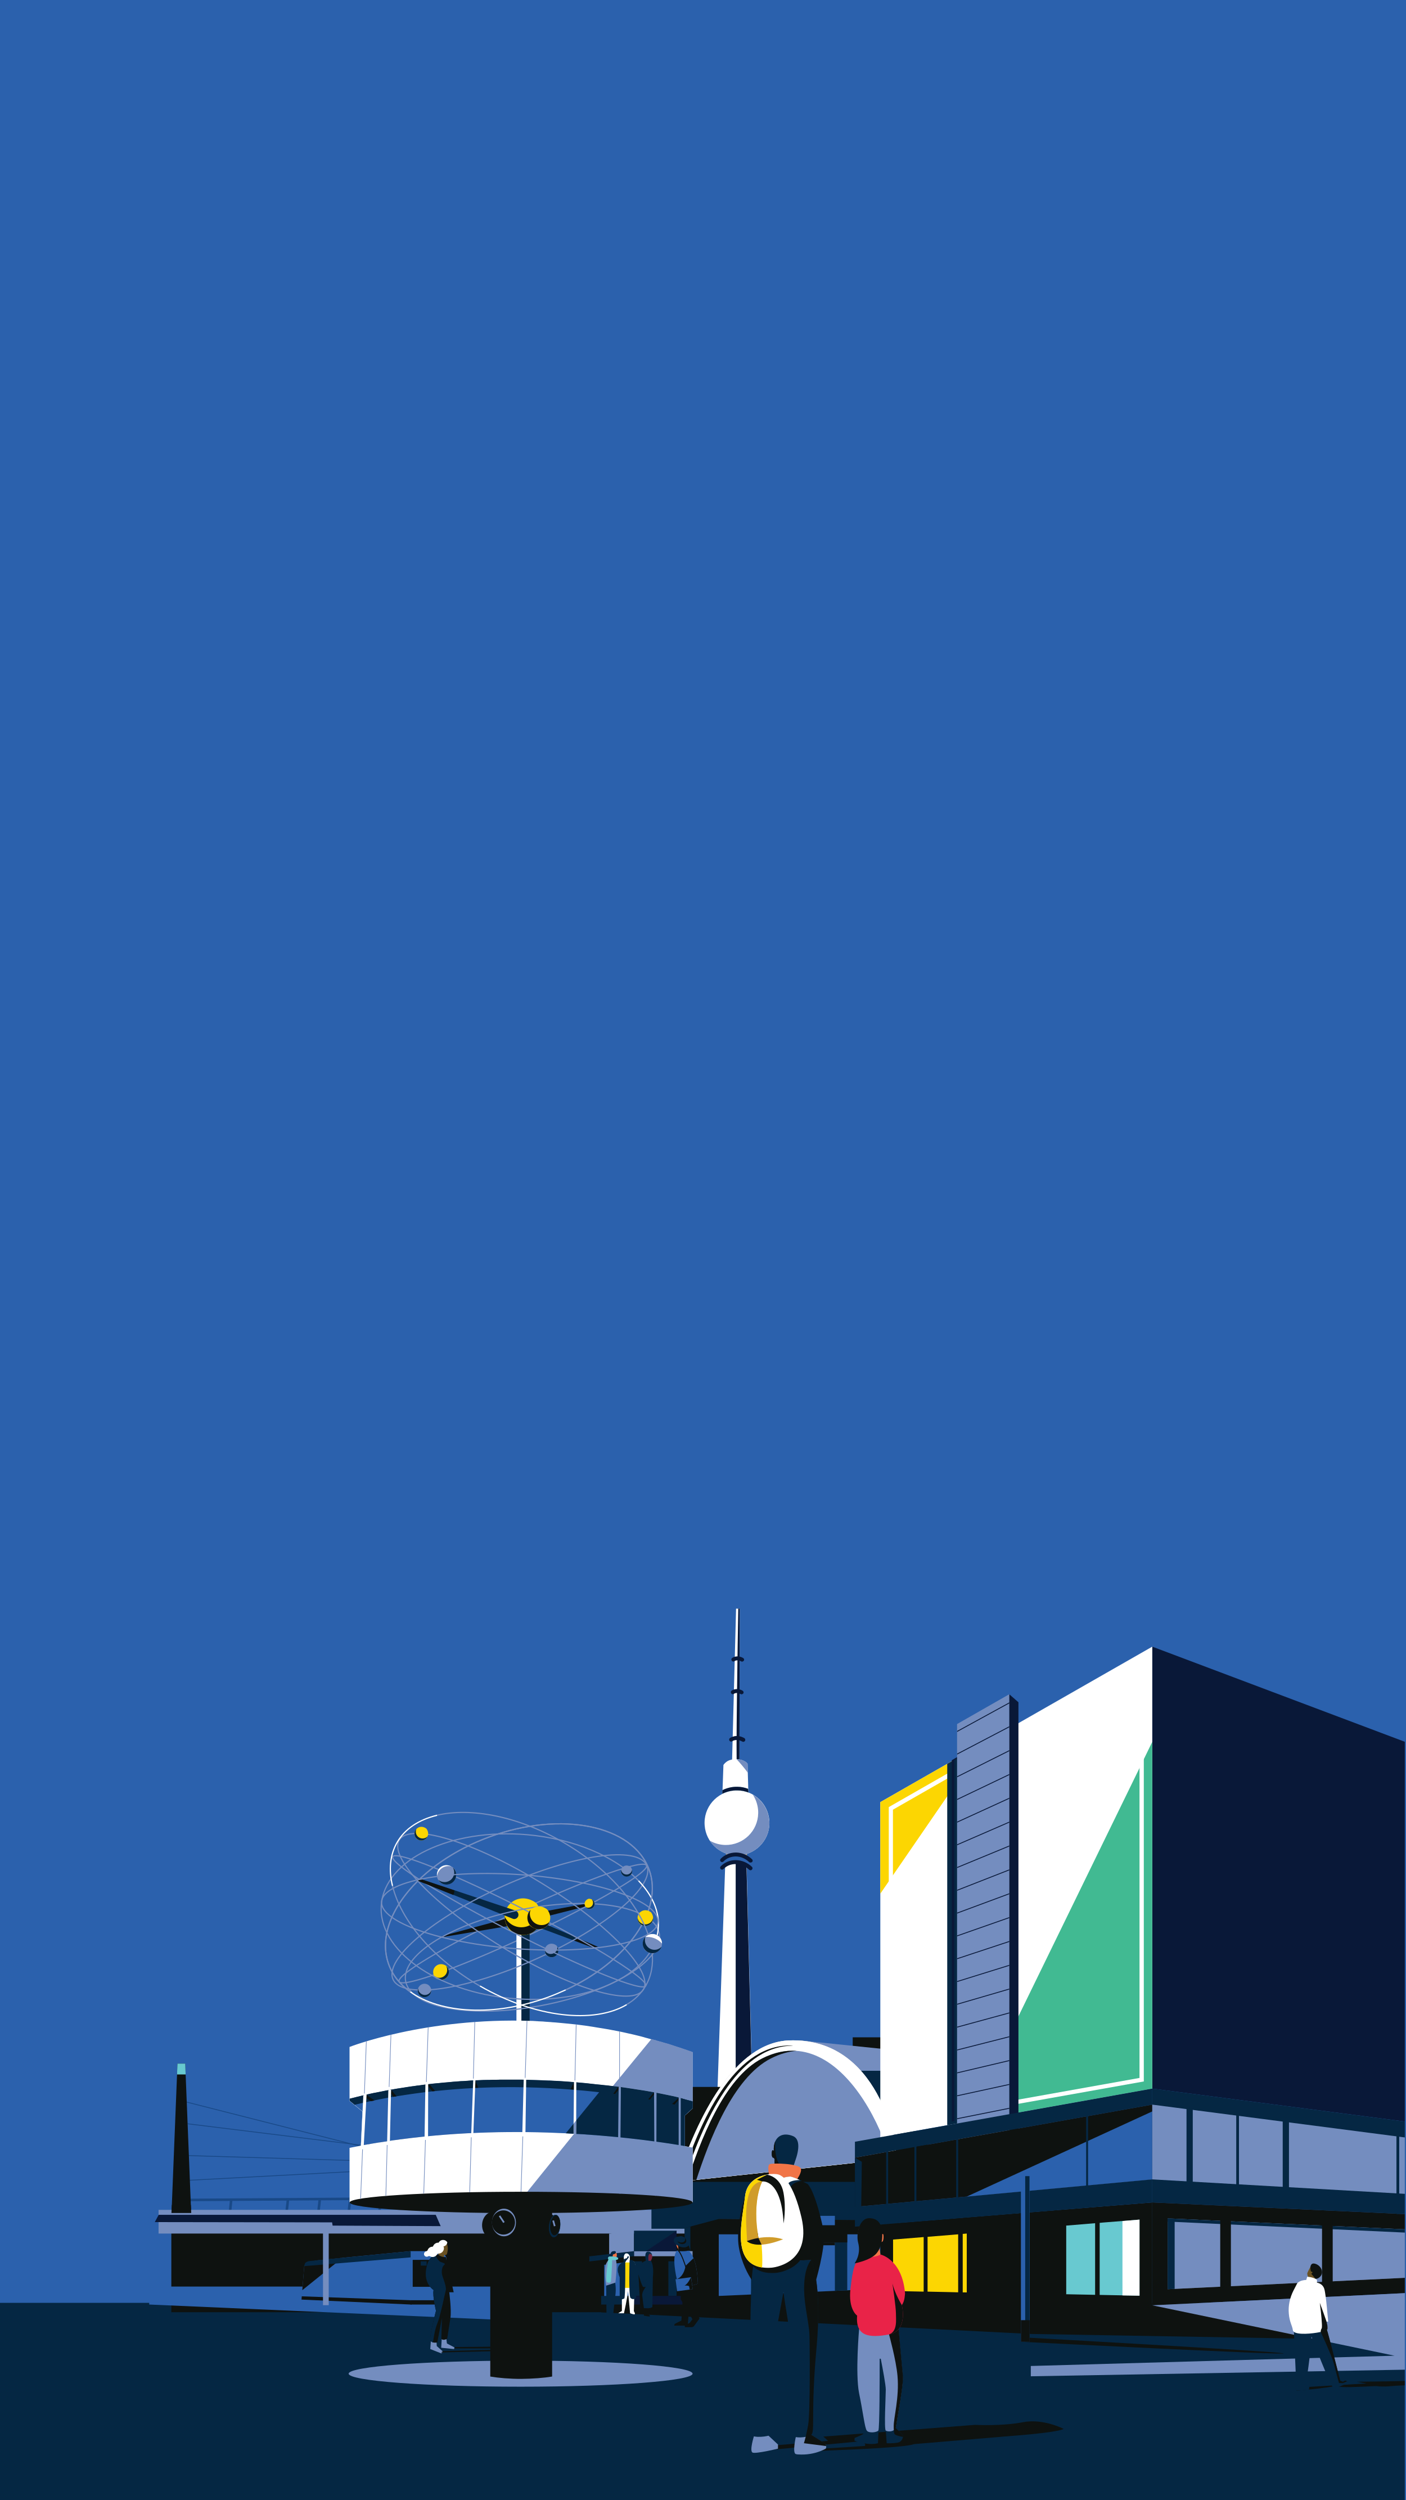 <?xml version="1.0" encoding="utf-8"?>
<!-- Generator: Adobe Illustrator 18.1.1, SVG Export Plug-In . SVG Version: 6.00 Build 0)  -->
<svg version="1.1" id="Layer_1" xmlns="http://www.w3.org/2000/svg" xmlns:xlink="http://www.w3.org/1999/xlink" x="0px" y="0px"
	 viewBox="0 0 1080 1920" enable-background="new 0 0 1080 1920" xml:space="preserve">
<rect x="-0.2" y="-0.4" fill="#2B61AD" width="1080.2" height="1920.4"/>
<g>
	<defs>
		<rect id="SVGID_1_" x="0" y="1001" width="1079.1" height="919"/>
	</defs>
	<clipPath id="SVGID_2_">
		<use xlink:href="#SVGID_1_"  overflow="visible"/>
	</clipPath>
	<g clip-path="url(#SVGID_2_)">
		<rect x="-233.8" y="1768.4" fill="#052743" width="1341.5" height="151.6"/>
		<g>
			<g>
				<rect x="131.6" y="1713" fill="#0E1210" width="400.4" height="62.6"/>
			</g>
			<polygon fill="#0E1210" points="885.1,1770.3 1023.7,1796.3 791.8,1792.3 461.8,1775.7 473.2,1760.4 722,1749.8 			"/>
			<polygon fill="#2B61AD" points="114.6,1769.7 400.9,1782.2 400.3,1755.9 114.9,1755.9 			"/>
			<g>
				<path fill="#FFFFFF" d="M580.5,1649.2l-10.7,6l-4.7,2.6l-16.1,9.1l8-232.9c0,0,0-0.1,0.1-0.1c0.4-0.7,2.7-4.2,8.1-4.3h0.2
					c6.2,0.1,8.1,3.5,8.1,3.5l5,194L580.5,1649.2z"/>
				<path fill="#091838" d="M580.5,1649.2l-10.7,6l-4.7,2.6v-228.1h0.2c6.2,0.1,8.1,3.5,8.1,3.5l5,194L580.5,1649.2z"/>
				<path fill="#969595" d="M557.6,1425l0.1-6.5c0,0,2.6-4.2,8.5-3.6c5.9,0.6,7.7,4.6,7.7,4.6l-0.1,5.5c0,0-3.3-1.4-8.1-1.5
					C560.9,1423.3,557.6,1425,557.6,1425z"/>
				<path fill="#FFFFFF" d="M591,1400.3c-0.2,13.8-11.6,24.7-25.3,24.5c-12.9-0.2-23.4-10.2-24.4-22.8c-0.1-0.8-0.1-1.7-0.1-2.6
					c0.2-13.8,11.6-24.7,25.3-24.5c12.9,0.2,23.3,10.2,24.4,22.8C591,1398.5,591,1399.4,591,1400.3z"/>
				<path fill="#748DBF" d="M591,1400.3c-0.2,13.8-11.6,24.7-25.3,24.5c-8.6-0.1-16.1-4.6-20.5-11.3c3.5,2,7.6,3.2,11.9,3.3
					c13.8,0.2,25.1-10.7,25.3-24.5c0-0.9,0-1.7-0.1-2.6c-0.4-4.2-1.8-8.1-4-11.5c6.9,4,11.8,11.2,12.5,19.5
					C591,1398.5,591,1399.4,591,1400.3z"/>
				<polygon fill="#FFFFFF" points="568,1357.2 562.2,1357.1 565.4,1235.3 568.2,1235.4 568,1355 				"/>
				<path fill="#091838" d="M568,1355c-1,0.7-1.7,1.2-1.9,1.2c-1,0.3,0.6-99.8,1-120.9l1.1,0L568,1355z"/>
				<path fill="#FFFFFF" d="M574.9,1376.6c-2.6-1-5.5-1.6-8.4-1.6c-4.2-0.1-8.1,0.9-11.6,2.6l0.8-22.3c0,0,0,0,0.1-0.1
					c0.3-0.4,1.3-1.8,3.2-2.9c0.1,0,0.2-0.1,0.2-0.1c1.4-0.7,3.4-1.3,5.9-1.3c0.2,0,0.4,0,0.6,0c6.5,0.3,8.5,3.5,8.5,3.5l0.2,7
					l0.3,9.5v0l0,1.1L574.9,1376.6z"/>
				<g>
					<path fill="#091838" d="M576.4,1430.3c-0.4,0-0.7-0.1-1-0.4c-2.8-2.7-6.4-4.2-10.1-4.3c-3.7,0-7.1,1.3-9.6,3.9
						c-0.6,0.6-1.5,0.6-2.1,0c-0.6-0.6-0.6-1.5,0-2.1c3.1-3.2,7.2-4.8,11.8-4.8c0,0,0,0,0.1,0c4.5,0.1,8.8,1.9,12.2,5.2
						c0.6,0.6,0.6,1.5,0,2.1C577.3,1430.2,576.9,1430.3,576.4,1430.3z"/>
				</g>
				<path fill="none" d="M554,1354.1c6.4-6.6,17.3-6.4,24.4,0.5"/>
				<g>
					<path fill="#091838" d="M576.4,1436.2c-0.4,0-0.7-0.1-1-0.4c-5.7-5.6-14.6-5.8-19.7-0.5c-0.6,0.6-1.5,0.6-2.1,0
						c-0.6-0.6-0.6-1.5,0-2.1c6.3-6.5,17.1-6.3,24,0.4c0.6,0.6,0.6,1.5,0,2.1C577.2,1436.1,576.8,1436.3,576.4,1436.2z"/>
				</g>
				<path fill="none" d="M561.4,1346.8c0,0,3.8-3,9.3,0.2"/>
				<g>
					<path fill="#091838" d="M570.9,1337.6c-0.2,0-0.5-0.1-0.7-0.2c-4.5-2.5-7.6-0.4-7.7-0.3c-0.7,0.5-1.6,0.4-2.1-0.3
						c-0.5-0.7-0.4-1.6,0.3-2.1c0.2-0.1,4.7-3.5,11,0c0.7,0.4,1,1.3,0.6,2.1C571.9,1337.4,571.4,1337.6,570.9,1337.6z"/>
				</g>
				<g>
					<path fill="#091838" d="M569.6,1301.1c-0.2,0-0.5-0.1-0.7-0.2c-3-1.7-5-0.3-5.1-0.2c-0.7,0.5-1.6,0.4-2.1-0.3
						c-0.5-0.7-0.4-1.6,0.3-2.1c0.1-0.1,3.6-2.7,8.4,0c0.7,0.4,1,1.3,0.6,2.1C570.6,1300.8,570.1,1301.1,569.6,1301.1z"/>
				</g>
				<g>
					<path fill="#091838" d="M570,1276c-0.2,0-0.5-0.1-0.7-0.2c-3.1-1.7-5.1-0.2-5.1-0.2c-0.7,0.5-1.6,0.4-2.1-0.3
						c-0.5-0.7-0.4-1.6,0.3-2.1c0.1-0.1,3.6-2.7,8.4,0c0.7,0.4,1,1.3,0.6,2C571,1275.7,570.5,1276,570,1276z"/>
				</g>
				<path fill="#88D2EB" d="M574.9,1376.5c-2.6-1-5.5-1.6-8.5-1.6c-4.2-0.1-8.1,0.9-11.6,2.6l0.1-2.8c3.5-1.7,7.4-2.7,11.5-2.6
					c2.9,0,5.7,0.6,8.3,1.6L574.9,1376.5z"/>
				<path fill="#091838" d="M574.9,1376.5c-2.6-1-5.5-1.6-8.5-1.6c-4.2-0.1-8.1,0.9-11.6,2.6l0.1-2.8c3.5-1.7,7.4-2.7,11.5-2.6
					c2.9,0,5.7,0.6,8.3,1.6L574.9,1376.5z"/>
			</g>
			<rect x="525.9" y="1646.7" fill="#0E1210" width="186.6" height="36.1"/>
			<g>
				
					<line fill="none" stroke="#194987" stroke-width="1.962" stroke-miterlimit="10" x1="143.4" y1="1689.4" x2="427.6" y2="1687.5"/>
				
					<line fill="none" stroke="#194987" stroke-width="1.962" stroke-miterlimit="10" x1="177.6" y1="1689.2" x2="176.7" y2="1698.2"/>
				
					<line fill="none" stroke="#194987" stroke-width="1.962" stroke-miterlimit="10" x1="221.2" y1="1689" x2="220.2" y2="1698.1"/>
				
					<line fill="none" stroke="#194987" stroke-width="1.962" stroke-miterlimit="10" x1="245.7" y1="1688.5" x2="244.7" y2="1697.6"/>
				<line fill="none" stroke="#194987" stroke-width="1.962" stroke-miterlimit="10" x1="269" y1="1688.7" x2="268" y2="1697.7"/>
				
					<line fill="none" stroke="#194987" stroke-width="1.962" stroke-miterlimit="10" x1="292.6" y1="1688.2" x2="291.6" y2="1697.2"/>
				
					<line fill="none" stroke="#194987" stroke-width="1.962" stroke-miterlimit="10" x1="315.3" y1="1688.2" x2="314.4" y2="1697.3"/>
				
					<line fill="none" stroke="#194987" stroke-width="1.962" stroke-miterlimit="10" x1="399.3" y1="1687.3" x2="398.4" y2="1696.3"/>
			</g>
			<rect x="121.8" y="1697" fill="#748DBF" width="410.3" height="18.2"/>
			<rect x="500.4" y="1675.5" fill="#052743" width="161.1" height="36"/>
			<rect x="452.1" y="1602.6" fill="#0E1210" width="122.7" height="49.8"/>
			<polygon fill="#2B61AD" points="691.2,1705.1 676.2,1757.7 652.1,1758.7 650.8,1758.8 649.5,1758.8 641.3,1759.2 586.4,1761.6 
				576.9,1762 552.1,1763.1 552.1,1704 			"/>
			<rect x="586.4" y="1715.7" fill="#0E1210" width="54.9" height="3.3"/>
			<polygon fill="#0E1210" points="691.2,1705.1 688.1,1715.8 552.1,1715.8 552.1,1704 688.7,1705.1 			"/>
			<rect x="655" y="1564.5" fill="#0E1210" width="44" height="10"/>
			<polygon fill="#748DBF" points="703.2,1576 703.2,1654.5 662,1660.1 628.8,1593.1 615.8,1567 			"/>
			<polygon fill="#052743" points="703.2,1590.2 703.2,1654.5 662,1660.1 628.8,1593.1 628.8,1590.2 			"/>
			<path fill="#CBCACA" d="M688.1,1649.7v7.8l-4.2,0.5L539,1673.5l-11,1.2h0l-8.4,0.9c16.1-50.9,48.9-107.2,86.4-108.7
				C673.9,1563.9,688.1,1649.7,688.1,1649.7z"/>
			<path fill="#CBCACA" d="M688.1,1649.7v7.8l-4.2,0.5L539,1673.5l-11,1.2h0l-8.4,0.9c16.1-50.9,45.1-107.2,86.4-108.7
				C676.2,1564.2,688.1,1649.7,688.1,1649.7z"/>
			<path fill="#FFFFFF" d="M688.1,1649.7v7.8l-4.2,0.5L539,1673.5l-11,1.2h0l-8.4,0.9c16.1-50.9,45.1-107.2,86.4-108.7
				C676.2,1564.2,688.1,1649.7,688.1,1649.7z"/>
			<path fill="#0E1210" d="M607.3,1571c-41.2,1.5-66.8,56.2-83,106.9l-2.6,0.3c16.1-50.9,41.9-105.9,83.2-107.4
				C608.9,1570.7,610.4,1570.9,607.3,1571z"/>
			<path fill="#748DBF" d="M683.9,1657.9c-18.4,2-36.8,4-55.1,5.9c-33.6,3.6-67.2,7.2-100.7,10.8c9.4-28.8,27.7-78.8,57.5-93.9
				c15.8-8,30.4-7.3,43.2-1.2C656.1,1592.4,675.7,1629.7,683.9,1657.9z"/>
			<path fill="#0E1210" d="M612,1574.9c-6.3,0.5-12.9,2.3-19.8,5.8c-29.6,15-47.8,64.2-57.3,93.2c-2.3,0.2-4.6,0.5-6.9,0.7
				c9.4-28.8,27.7-78.8,57.5-93.9C594.9,1576,603.7,1574.3,612,1574.9z"/>
			<g>
				<g>
					<polygon fill="#091838" points="338.5,1709.5 334.7,1700.8 254.7,1700.8 121.9,1700.8 118.9,1706.4 255.1,1706.6 255.5,1709.1 
											"/>
				</g>
			</g>
			<polygon fill="#091838" points="885.1,1264.5 1171.6,1372.4 1171.6,1641.2 885.1,1603.9 			"/>
			<polygon fill="#052743" points="1171.6,1641.2 1171.6,1704.5 1109.2,1701.6 885.1,1691.3 885.1,1603.9 1109.2,1633.1 			"/>
			<polygon fill="#0E1210" points="1171.6,1641.2 1171.6,1704.5 1109.2,1701.6 1109.2,1633.1 			"/>
			<polygon fill="#0E1210" points="676.2,1708.1 676.2,1766.4 885.1,1770.3 885.1,1691.3 			"/>
			<polygon fill="#68C9D0" points="849,1706.6 818.9,1709.1 818.9,1761.8 849,1762.4 875.3,1762.9 875.3,1704.5 			"/>
			<polygon fill="#0E1210" points="818.9,1709.1 818.9,1761.8 742.6,1760.4 742.6,1715.2 			"/>
			<polygon fill="#FFFFFF" points="875.3,1704.5 875.3,1762.9 862.2,1762.7 862.2,1705.6 			"/>
			<polygon fill="#0E1210" points="885.1,1691.3 1171.6,1704.5 1171.6,1756.5 885.1,1770.3 			"/>
			<polygon fill="#4E4F4F" points="1159.8,1715.7 1159.8,1745.3 902.3,1757.7 896.9,1757.9 896.9,1703.6 902.3,1703.8 			"/>
			<polygon fill="#748DBF" points="1159.8,1715.7 1159.8,1745.3 902.3,1757.7 896.9,1757.9 896.9,1703.6 902.3,1703.8 			"/>
			<polygon fill="#052743" points="1159.8,1715.7 1159.8,1718.2 896.9,1706 896.9,1703.6 902.3,1703.8 			"/>
			<rect x="937.3" y="1700.4" fill="#0E1210" width="8.2" height="58.8"/>
			<rect x="1015.5" y="1700.4" fill="#0E1210" width="8.2" height="58.8"/>
			<rect x="1105.1" y="1708.3" fill="#0E1210" width="8.2" height="43"/>
			<polygon fill="#0E1210" points="552.1,1704 552.1,1763.1 525.9,1763.1 525.9,1711 530.3,1709.8 			"/>
			<polygon fill="#0E1210" points="688.7,1705.1 688.1,1707.2 552.1,1707.2 552.1,1704 			"/>
			<rect x="586.4" y="1701.6" fill="#2B61AD" width="54.9" height="7.2"/>
			<polygon fill="#052743" points="530.3,1709.8 530.3,1763.1 525.9,1763.1 525.9,1711 			"/>
			<rect x="487" y="1728.7" fill="#748DBF" width="45" height="3.9"/>
			<rect x="487" y="1763.1" fill="#091838" width="38.9" height="6.6"/>
			<polygon fill="#052743" points="487,1728.7 487,1732.6 452.7,1736.6 452.7,1732.7 			"/>
			<polygon fill="#0E1210" points="487,1732.6 487,1736.5 464.1,1739.1 464.1,1735.3 			"/>
			<polygon fill="#2B61AD" points="487,1736.5 487,1764.4 464.1,1767.1 464.1,1739.2 			"/>
			<rect x="461.8" y="1763.1" fill="#052743" width="25.2" height="6.6"/>
			<polygon fill="#748DBF" points="487,1713 487,1728.7 467.9,1730.9 467.9,1715.3 			"/>
			<rect x="487" y="1736.5" fill="#052743" width="32.7" height="26.5"/>
			<rect x="493.2" y="1733.5" fill="#0E1210" width="20.2" height="29.5"/>
			<rect x="487" y="1713" fill="#052743" width="32.7" height="15.7"/>
			<polygon fill="#091838" points="519.7,1713 496.3,1728.7 519.7,1728.7 			"/>
			<polygon fill="#FCD602" points="709.5,1717.9 709.5,1759.8 686,1759.3 686,1719.8 			"/>
			<polygon fill="#FCD602" points="742.6,1715.2 742.6,1760.4 734.6,1760.3 731.1,1760.2 712.5,1759.8 712.5,1717.7 731.1,1716.2 
				734.6,1715.9 			"/>
			<polygon fill="#052743" points="586.4,1715.8 586.4,1761.6 576.9,1762 576.9,1715.8 			"/>
			<polygon fill="#0E1210" points="586.4,1715.8 586.4,1761.6 583.8,1762 583.8,1715.8 			"/>
			<polygon fill="#052743" points="650.8,1715.8 650.8,1758.8 641.3,1759.2 641.3,1715.8 			"/>
			<polygon fill="#FFFFFF" points="885.1,1264.5 885.1,1603.9 742.8,1629.3 727.6,1632 676.2,1641.2 676.2,1383.9 727.6,1354.5 
				742.8,1345.9 755.8,1338.4 			"/>
			<polygon fill="#FFFFFF" points="875.3,1595.7 741,1619.7 725.9,1622.4 686,1629.5 686,1389.6 732.5,1363.1 747.6,1354.4 
				875.3,1281.4 			"/>
			<polygon fill="#FCD602" points="755.8,1338.4 676.2,1454.2 676.2,1383.9 727.6,1354.5 742.8,1345.9 			"/>
			<polygon fill="#41BA92" points="885.1,1337.6 742.8,1629.3 885.1,1603.9 			"/>
			<path fill="#FFFFFF" d="M746,1351.5l-15.2,8.7l-48.1,27.5v245.6l43.7-7.8l15.2-2.7l137-24.4v-322.7L746,1351.5z M875.3,1595.7
				l-134.3,24l-15.2,2.7l-39.9,7.1v-239.8l46.5-26.6l15.2-8.7l127.7-73V1595.7z"/>
			<polygon fill="#052743" points="742.8,1345.9 742.8,1629.3 727.6,1632 727.6,1354.5 			"/>
			<polygon fill="#091838" points="746.2,1343 746.2,1344.2 733,1351.7 733,1628.8 731.1,1629.2 731.1,1351.7 			"/>
			<polygon fill="#748DBF" points="775.3,1301.1 775.3,1650.4 735.2,1650.4 735.2,1324 			"/>
			<polygon fill="#748DBF" points="775.3,1301.1 775.3,1650.4 735.2,1650.4 735.2,1324 			"/>
			<g>
				<defs>
					<polygon id="SVGID_3_" points="775.3,1301.1 775.3,1650.4 735.2,1650.4 735.2,1324 					"/>
				</defs>
				<clipPath id="SVGID_4_">
					<use xlink:href="#SVGID_3_"  overflow="visible"/>
				</clipPath>
				<g clip-path="url(#SVGID_4_)">
					
						<line fill="none" stroke="#091838" stroke-width="0.654" stroke-miterlimit="10" x1="721" y1="1320.3" x2="790.4" y2="1280.7"/>
					
						<line fill="none" stroke="#091838" stroke-width="0.654" stroke-miterlimit="10" x1="720.6" y1="1337.6" x2="790.6" y2="1299.3"/>
					
						<line fill="none" stroke="#091838" stroke-width="0.654" stroke-miterlimit="10" x1="720.1" y1="1354.9" x2="790.8" y2="1317.9"/>
					
						<line fill="none" stroke="#091838" stroke-width="0.654" stroke-miterlimit="10" x1="719.7" y1="1372.2" x2="791" y2="1336.5"/>
					
						<line fill="none" stroke="#091838" stroke-width="0.654" stroke-miterlimit="10" x1="719.2" y1="1389.5" x2="791.2" y2="1355.1"/>
					
						<line fill="none" stroke="#091838" stroke-width="0.654" stroke-miterlimit="10" x1="718.7" y1="1406.8" x2="791.3" y2="1373.6"/>
					
						<line fill="none" stroke="#091838" stroke-width="0.654" stroke-miterlimit="10" x1="718.3" y1="1424" x2="791.5" y2="1392.2"/>
					
						<line fill="none" stroke="#091838" stroke-width="0.654" stroke-miterlimit="10" x1="717.8" y1="1441.3" x2="791.7" y2="1410.8"/>
					
						<line fill="none" stroke="#091838" stroke-width="0.654" stroke-miterlimit="10" x1="717.3" y1="1458.6" x2="791.9" y2="1429.4"/>
					
						<line fill="none" stroke="#091838" stroke-width="0.654" stroke-miterlimit="10" x1="716.9" y1="1475.9" x2="792.1" y2="1448"/>
					
						<line fill="none" stroke="#091838" stroke-width="0.654" stroke-miterlimit="10" x1="716.4" y1="1493.2" x2="792.3" y2="1466.6"/>
					
						<line fill="none" stroke="#091838" stroke-width="0.654" stroke-miterlimit="10" x1="716" y1="1510.5" x2="792.5" y2="1485.2"/>
					
						<line fill="none" stroke="#091838" stroke-width="0.654" stroke-miterlimit="10" x1="715.5" y1="1527.8" x2="792.7" y2="1503.8"/>
					<line fill="none" stroke="#091838" stroke-width="0.654" stroke-miterlimit="10" x1="715" y1="1545" x2="792.9" y2="1522.3"/>
					
						<line fill="none" stroke="#091838" stroke-width="0.654" stroke-miterlimit="10" x1="714.6" y1="1562.3" x2="793.1" y2="1540.9"/>
					
						<line fill="none" stroke="#091838" stroke-width="0.654" stroke-miterlimit="10" x1="714.1" y1="1579.6" x2="793.2" y2="1559.5"/>
					
						<line fill="none" stroke="#091838" stroke-width="0.654" stroke-miterlimit="10" x1="713.6" y1="1596.9" x2="793.4" y2="1578.1"/>
					
						<line fill="none" stroke="#091838" stroke-width="0.654" stroke-miterlimit="10" x1="713.2" y1="1614.2" x2="793.6" y2="1596.7"/>
					
						<line fill="none" stroke="#091838" stroke-width="0.654" stroke-miterlimit="10" x1="712.7" y1="1631.5" x2="793.8" y2="1615.3"/>
					
						<line fill="none" stroke="#091838" stroke-width="0.654" stroke-miterlimit="10" x1="712.3" y1="1648.7" x2="794" y2="1633.9"/>
				</g>
			</g>
			<polygon fill="#091838" points="782.3,1650.4 775.3,1650.4 775.3,1301.1 782.3,1307.2 			"/>
			<g>
				<polygon fill="#052743" points="885.1,1603.9 885.1,1616.2 656.7,1656.9 656.7,1644.7 				"/>
				<polygon fill="#052743" points="656.7,1694.7 885.1,1673.6 885.1,1691.3 656.7,1709.9 				"/>
				<polygon fill="#0E1210" points="885.1,1616.2 885.1,1673.6 656.7,1694.7 656.7,1656.9 				"/>
				<polygon fill="#2B61AD" points="885.1,1621.4 742.6,1686.8 885.1,1673.6 				"/>
				<polygon fill="#052743" points="661.5,1697 656.7,1697 656.7,1656.9 662,1660.1 				"/>
			</g>
			<polyline fill="#0E1210" points="487,1769.7 479.9,1769.7 479.9,1763.1 487,1763.1 			"/>
			<g>
				<line fill="none" stroke="#194987" stroke-width="0.654" stroke-miterlimit="10" x1="139.3" y1="1613.2" x2="355" y2="1668"/>
				
					<line fill="none" stroke="#194987" stroke-width="0.654" stroke-miterlimit="10" x1="144.1" y1="1630.9" x2="355" y2="1656.9"/>
				
					<line fill="none" stroke="#194987" stroke-width="0.654" stroke-miterlimit="10" x1="143.6" y1="1655.3" x2="304.2" y2="1660.1"/>
				
					<line fill="none" stroke="#194987" stroke-width="0.654" stroke-miterlimit="10" x1="139.3" y1="1674.6" x2="323.3" y2="1664.8"/>
			</g>
			<g>
				<polygon fill="#2B61AD" points="315.4,1728.7 315.4,1769.7 342.8,1769.7 342.8,1733.5 340.2,1728.7 				"/>
				<polygon fill="#2B61AD" points="315.4,1728.7 315.4,1769.7 231.6,1765.9 231.8,1763.4 232.2,1758.7 233.7,1740.3 242.3,1735.9 
					263.1,1733.8 				"/>
				<polygon fill="#0E1210" points="263.1,1733.8 232.2,1758.7 233.7,1740.3 242.3,1735.9 				"/>
				<rect x="317" y="1735.4" fill="#0E1210" width="24.1" height="20.7"/>
				<rect x="315.4" y="1766.4" fill="#0E1210" width="27.4" height="3.3"/>
				<rect x="323.2" y="1736.5" fill="#052743" width="4.5" height="3.3"/>
				<path fill="#052743" d="M315.4,1728.7v4.8l-81.8,6.7l0.8-2.4c1-0.9,2.2-1.4,3.5-1.5L315.4,1728.7z"/>
				<polygon fill="#0E1210" points="316.2,1769.7 315.4,1769.7 231.6,1765.9 231.8,1763.4 315.4,1766.4 				"/>
			</g>
			<g>
				<path fill="#748DBF" d="M532,1822.8c0,5.5-59.1,10-132.1,10c-73,0-132.1-4.5-132.1-10c0-5.5,59.1-10,132.1-10
					C472.9,1812.7,532,1817.2,532,1822.8z"/>
				<g>
					<path fill="#0E1210" d="M454.2,1461.8c-1.3,0.7-2.6,1.4-3.9,2.1l-46.8,11.9c-1.4,0.4-2.8-0.5-3.2-1.9c-0.4-1.4,0.5-2.8,1.9-3.2
						c0.1,0,0.1,0,0.2,0l48.7-9C452.1,1461.8,453.2,1461.8,454.2,1461.8z"/>
					<path fill="none" stroke="#748DBF" stroke-width="0.915" stroke-miterlimit="10" d="M456.1,1460.8c-0.6,0.4-1.3,0.7-1.9,1.1
						c-1.3,0.7-2.6,1.4-3.9,2.1c-13,7-28.1,14.5-44.4,22.2c-43,20.2-80.7,34.5-94.1,36.3c-3,0.4-4.7,0.1-5.2-0.8
						c-0.6-1.2,1.3-3.5,5.1-6.5c12.4-9.9,45.5-28.4,85.6-47.2c1.2-0.5,2.3-1.1,3.5-1.6c50.9-23.7,93.5-38.8,95.8-33.9
						C498.2,1435.6,481.9,1446.7,456.1,1460.8z"/>
					<g>
						<path fill="#FCD602" d="M343.4,1510.2c4.4,6.3-2.5,13.2-8.8,8.8c-0.2-0.1-0.4-0.3-0.5-0.5c-4.4-6.3,2.5-13.2,8.8-8.8
							C343.1,1509.8,343.2,1510,343.4,1510.2z"/>
						<path fill="#052743" d="M344.8,1514.3c0,3.3-2.7,6-6,6c-2.2,0-4.1-1.2-5.2-2.9c1.1,0.9,2.4,1.4,3.9,1.4c3.3,0,6-2.7,6-6
							c0-1.1-0.3-2.2-0.9-3.1C343.9,1510.8,344.8,1512.5,344.8,1514.3z"/>
					</g>
					<rect x="396.7" y="1485.1" fill="#FFFFFF" width="10.2" height="69.7"/>
					<path fill="#0E1210" d="M404,1476.7c-0.1,0-0.2,0.1-0.3,0.1l-62.3,10.5l-2.8,0.5c0.5-0.3,1-0.6,1.5-0.8
						c-0.3-0.1-0.6-0.1-0.9-0.2l2.7-0.7l60.3-16.3c1.9-0.5,3.9,0.6,4.4,2.5C407,1474.2,405.9,1476.2,404,1476.7z"/>
					<path fill="#0E1210" d="M459.3,1495c-1.3,0.2-2.9,0.3-4.3,0.5l-14.7-5.5c1.1-0.6,2.2-1.2,3.2-1.8L459.3,1495z"/>
					<path fill="#052743" d="M443.5,1488.2c-1.1,0.6-2.1,1.2-3.2,1.8l-41.6-15.5c-1.4-0.5-2.1-2-1.6-3.3c0.5-1.4,2-2.1,3.3-1.6
						c0,0,0.1,0,0.1,0L443.5,1488.2z"/>
					<rect x="400.5" y="1485.1" fill="#052743" width="6.4" height="69.7"/>
					<path fill="#FCD602" d="M412.5,1462.1c10.5,14.7-5.7,31-20.5,20.5c-0.4-0.3-0.7-0.6-1-1c-10.5-14.7,5.7-30.9,20.5-20.5
						C411.9,1461.4,412.2,1461.7,412.5,1462.1z"/>
					<path fill="#0E1210" d="M415.9,1471.8c0,7.8-6.3,14.1-14.1,14.1c-7.8,0-14.1-6.3-14.1-14.1v0c2.2,4.8,7.1,8.2,12.8,8.2
						c7.7,0,14-6.3,14.1-14C415.4,1467.8,415.9,1469.7,415.9,1471.8z"/>
					<path fill="#052743" d="M398.1,1471.4c-0.6,1.7-2.4,2.7-4.1,2.1c-0.1,0-0.1,0-0.2-0.1l-72.8-29.2c0.5-0.5,1-1,1.5-1.5
						l73.5,24.5C397.7,1467.8,398.6,1469.7,398.1,1471.4z"/>
					<path fill="none" stroke="#748DBF" stroke-width="0.915" stroke-miterlimit="10" d="M434.5,1528.1
						c47.2-21.9,75.4-61.3,64.1-92.4c-12.4-34-67.2-45.3-122.4-25.2c-21.5,7.8-39.9,19.3-53.7,32.4c-0.5,0.5-1,1-1.5,1.5
						c-20.4,20.2-29.8,43.9-22.4,64.2c3.1,8.5,8.8,15.6,16.6,21.1"/>
					<path fill="none" stroke="#748DBF" stroke-width="0.915" stroke-miterlimit="10" d="M496.8,1432.5c6.9,15.5-31,47.6-84.9,71.8
						c-53.8,24.1-103.1,31.2-110,15.7c-6.9-15.5,31-47.6,84.9-71.8C440.6,1424.1,489.8,1417.1,496.8,1432.5z"/>
					<g>
						<path fill="#748DBF" d="M427.6,1494.2c3.9,5.5-2.1,11.6-7.6,7.6c-0.2-0.1-0.3-0.3-0.4-0.4c-3.8-5.5,2.2-11.4,7.6-7.6
							C427.4,1493.9,427.5,1494,427.6,1494.2z"/>
						<path fill="#052743" d="M428.9,1497.8c0,2.9-2.3,5.2-5.2,5.2c-2.8,0-5.1-2.2-5.2-5.1c0.9,1.5,2.6,2.6,4.5,2.6
							c2.9,0,5.2-2.3,5.2-5.2c0-0.1,0-0.1,0-0.2C428.6,1495.9,428.9,1496.8,428.9,1497.8z"/>
					</g>
					<path fill="none" stroke="#748DBF" stroke-width="0.915" stroke-miterlimit="10" d="M415.9,1540.1c-52.9,10-99,2.1-104.1-17.7
						c-0.1-0.3-0.2-0.6-0.2-0.9c-0.4-2.1-0.3-4.2,0.2-6.4c2.1-9.1,11.9-18.7,26.8-27.2c0.5-0.3,1-0.6,1.5-0.8
						c0.6-0.3,1.2-0.6,1.7-0.9c15.6-8.3,36.1-15.4,59.1-19.9c0.4-0.1,0.7-0.1,1.1-0.2c17.5-3.3,34.3-4.7,49.1-4.3
						c1.1,0,2.1,0.1,3.2,0.1c1.2,0.1,2.4,0.1,3.6,0.2h0c23.4,1.6,40.8,7.8,46.6,17.7c0.9,1.5,1.5,3.2,1.9,4.9
						C510.1,1505.1,469.7,1529.9,415.9,1540.1z"/>
					<path fill="none" stroke="#748DBF" stroke-width="0.915" stroke-miterlimit="10" d="M494.2,1527.8
						c-8.3,13.6-57-1.1-108.8-32.8c-51.8-31.7-87-68.4-78.7-82c8.3-13.6,57,1.1,108.8,32.8C467.2,1477.5,502.5,1514.2,494.2,1527.8z
						"/>
					<path fill="none" stroke="#748DBF" stroke-width="0.915" stroke-miterlimit="10" d="M496,1525c-2.5,4.8-47.9-13.5-101.6-40.9
						c-53.6-27.4-95.1-53.5-92.7-58.3c2.5-4.8,47.9,13.5,101.6,40.9C456.9,1494.1,498.4,1520.2,496,1525z"/>
					<g>
						<path fill="#748DBF" d="M348.7,1434.7c5.4,7.7-3,16.2-10.8,10.7c-0.2-0.2-0.4-0.4-0.6-0.6c-5.5-7.7,3-16.2,10.8-10.7
							C348.3,1434.3,348.5,1434.5,348.7,1434.7z"/>
						<path fill="#FFFFFF" d="M346.7,1433.3c-0.7-0.2-1.4-0.3-2.2-0.3c-4.5,0-8.2,3.4-8.8,7.7c0-0.3-0.1-0.7-0.1-1
							c0-4.1,3.3-7.4,7.4-7.4C344.4,1432.4,345.6,1432.7,346.7,1433.3z"/>
						<path fill="#052743" d="M350.4,1439.8c0,4.1-3.3,7.4-7.4,7.4c-2.7,0-5-1.4-6.3-3.6c1.3,1.1,2.9,1.7,4.8,1.7
							c4.1,0,7.4-3.3,7.4-7.4c0-1.4-0.4-2.7-1.1-3.8C349.4,1435.5,350.4,1437.5,350.4,1439.8z"/>
					</g>
					<path fill="none" stroke="#748DBF" stroke-width="0.915" stroke-miterlimit="10" d="M502.8,1492.5
						c-11.8,28.4-57,46.7-109,42.2c-58.8-5.1-103.9-37.4-100.9-72.1c3-34.7,53.1-58.7,111.8-53.7c36.7,3.2,68.1,17,85.8,35.4"/>
					<path fill="none" stroke="#FFFFFF" stroke-width="0.915" stroke-miterlimit="10" d="M490.5,1444.3
						c10.6,11,16.3,23.7,15.1,36.7c-0.3,4-1.3,7.8-2.8,11.5"/>
					<path fill="none" stroke="#748DBF" stroke-width="0.915" stroke-miterlimit="10" d="M315.2,1529.6
						c-7.7-5.5-13.5-12.6-16.6-21.1c-12.4-34,22.4-77.9,77.6-98c55.2-20.1,110-8.8,122.4,25.2c11.3,31.2-16.8,70.6-64.1,92.4"/>
					<path fill="none" stroke="#FFFFFF" stroke-width="0.915" stroke-miterlimit="10" d="M434.5,1528.1c-4.4,2-8.9,3.9-13.5,5.6
						c-41.4,15.1-82.6,12.5-105.8-4.1"/>
					<g>
						<path fill="#FCD602" d="M500.3,1468.8c4.4,6.2-2.4,13.1-8.7,8.7c-0.2-0.1-0.4-0.3-0.5-0.5c-4.4-6.2,2.5-13.1,8.7-8.7
							C500,1468.4,500.1,1468.6,500.3,1468.8z"/>
						<path fill="#052743" d="M501.7,1472.9c0,3.3-2.7,6-6,6c-3.3,0-6-2.7-6-6c0-0.2,0-0.4,0-0.5c0.3,3,2.8,5.4,6,5.4
							c3.1,0,5.7-2.4,6-5.4C501.7,1472.5,501.7,1472.7,501.7,1472.9z"/>
					</g>
					<path fill="none" stroke="#748DBF" stroke-width="0.915" stroke-miterlimit="10" d="M368.6,1525.1
						c-36-20.8-60.7-50.4-67.1-76.9"/>
					<path fill="none" stroke="#FFFFFF" stroke-width="0.915" stroke-miterlimit="10" d="M481.4,1539.4
						c-25.2,14.9-70.4,10.1-112.7-14.3"/>
					<path fill="none" stroke="#748DBF" stroke-width="0.915" stroke-miterlimit="10" d="M335.6,1394c25.9-6.2,62.3,0.7,96.8,20.6
						c52.7,30.4,81.2,79.8,63.6,110.3c-3.5,6-8.4,10.8-14.6,14.4"/>
					<path fill="none" stroke="#FFFFFF" stroke-width="0.915" stroke-miterlimit="10" d="M301.5,1448.2c-3-12.2-2-23.8,3.6-33.5
						c6.1-10.5,16.9-17.4,30.6-20.7"/>
					<g>
						<path fill="#748DBF" d="M331.4,1529.2c-1.6,6.4-9.9,5.9-10.6-0.7c0-0.2,0-0.4,0-0.6c1.6-6.4,9.9-5.9,10.6,0.7
							C331.5,1528.8,331.4,1529,331.4,1529.2z"/>
						<path fill="#052743" d="M329.5,1532.4c-2.2,1.9-5.4,1.7-7.3-0.5c-1.2-1.4-1.6-3.3-1-5c0,1.2,0.4,2.4,1.3,3.3
							c1.9,2.2,5.2,2.4,7.3,0.5c0.7-0.6,1.2-1.5,1.5-2.3C331.3,1529.9,330.7,1531.4,329.5,1532.4z"/>
					</g>
					<g>
						<path fill="#748DBF" d="M484.6,1433.9c3.1,4.4-1.7,9.3-6.2,6.2c-0.1-0.1-0.3-0.2-0.4-0.4c-3-4.4,1.7-9.2,6.2-6.2
							C484.4,1433.6,484.5,1433.8,484.6,1433.9z"/>
						<path fill="#052743" d="M485.6,1436.8c0,2.4-1.9,4.3-4.3,4.3c-2.3,0-4.3-1.9-4.3-4.3c0-0.3,0-0.5,0.1-0.8
							c0.4,2,2.1,3.5,4.2,3.5c2.1,0,3.8-1.5,4.2-3.5C485.6,1436.3,485.6,1436.6,485.6,1436.8z"/>
					</g>
					<g>
						<path fill="#FCD602" d="M452.7,1458.1c4.8,0.3,5.5,6.5,0.8,7.8c-0.2,0-0.3,0.1-0.5,0c-4.8-0.4-5.4-6.4-0.8-7.8
							C452.4,1458.1,452.6,1458.1,452.7,1458.1z"/>
						<path fill="#052743" d="M455.3,1459.1c1.6,1.3,1.9,3.7,0.5,5.4c-1.3,1.6-3.7,1.9-5.4,0.5c-0.2-0.1-0.3-0.3-0.5-0.5
							c1.6,0.9,3.6,0.5,4.8-0.9c1.2-1.5,1.1-3.5-0.1-4.9C454.9,1458.8,455.1,1458.9,455.3,1459.1z"/>
					</g>
					<g>
						<path fill="#FCD602" d="M327.7,1404.5c3.8,5.4-2.2,11.4-7.6,7.6c-0.2-0.1-0.3-0.3-0.4-0.4c-3.9-5.5,2.2-11.5,7.6-7.6
							C327.4,1404.2,327.6,1404.3,327.7,1404.5z"/>
						<path fill="#052743" d="M328.4,1410.2c-0.8,1.8-2.7,3.1-4.8,3.1c-2.9,0-5.2-2.3-5.2-5.2c0-1.4,0.5-2.7,1.4-3.6
							c-0.3,0.6-0.4,1.4-0.4,2.1c0,2.9,2.3,5.2,5.2,5.2C326.1,1411.8,327.5,1411.2,328.4,1410.2z"/>
					</g>
					<g>
						<path fill="#748DBF" d="M506.8,1487.4c5.5,7.7-3,16.2-10.8,10.8c-0.2-0.2-0.4-0.4-0.6-0.6c-5.4-7.7,3-16.2,10.8-10.8
							C506.4,1487,506.6,1487.2,506.8,1487.4z"/>
						<path fill="#FFFFFF" d="M508.5,1492.5c-2.8-3.1-6.8-5.1-11.3-5.1c-0.5,0-1,0-1.5,0.1c1.4-1.4,3.3-2.3,5.4-2.3
							C505.2,1485.1,508.5,1488.4,508.5,1492.5z"/>
						<path fill="#052743" d="M508.1,1495c-1,2.9-3.8,4.9-7,4.9c-4.1,0-7.4-3.3-7.4-7.4c0-2,0.8-3.8,2.1-5.1
							c-0.3,0.8-0.4,1.6-0.4,2.5c0,4.1,3.3,7.4,7.4,7.4C504.9,1497.3,506.7,1496.4,508.1,1495z"/>
					</g>
					<g>
						<path fill="#FCD602" d="M420.6,1466.7c6.5,9.2-3.6,19.3-12.7,12.7c-0.3-0.2-0.5-0.4-0.7-0.7c-6.4-9.2,3.6-19.2,12.7-12.7
							C420.2,1466.2,420.4,1466.5,420.6,1466.7z"/>
						<path fill="#0E1210" d="M422.1,1475.7c-1.2,3.4-4.4,5.8-8.2,5.8c-4.8,0-8.8-3.9-8.8-8.8c0-2.4,0.9-4.5,2.4-6.1
							c-0.3,0.9-0.5,1.9-0.5,2.9c0,4.8,3.9,8.8,8.8,8.8C418.3,1478.4,420.6,1477.4,422.1,1475.7z"/>
					</g>
					<path fill="#0E1210" d="M349.1,1451.7c-0.1,1.1-0.3,2.3-0.9,3.5l-27.2-10.9c0.5-0.5,1-1,1.5-1.5L349.1,1451.7z"/>
				</g>
				<g>
					<path fill="#FFFFFF" d="M526,1624.6v23.5c2.3,0.4,4.3,0.8,6.1,1.1v42.1H268.5v-41.9c2.9-0.6,5.8-1.1,8.7-1.7l1.2-26.2l-6.1-5
						l-3.8-3.1v-41.5c0,0,57.8-22.8,140.1-20c0.6,0,1.2,0,1.8,0.1c0.5,0,0.9,0,1.4,0.1c0.6,0,1.1,0,1.6,0.1c0.8,0,1.6,0.1,2.3,0.1
						c0.9,0,1.9,0.1,2.8,0.2c1.5,0.1,2.9,0.2,4.4,0.3c0.3,0,0.6,0,0.9,0.1c2,0.1,4.1,0.3,6.2,0.5c0.7,0.1,1.4,0.1,2.1,0.2
						c0.7,0.1,1.4,0.1,2.1,0.2c2.3,0.2,4.6,0.5,7,0.7c0.9,0.1,1.7,0.2,2.6,0.3c4,0.5,8,1,12.1,1.7c0.5,0.1,1.1,0.2,1.7,0.3
						c2.5,0.4,4.9,0.8,7.4,1.2c0.8,0.1,1.6,0.3,2.4,0.4c2.8,0.5,5.6,1.1,8.4,1.6c1.2,0.3,2.5,0.5,3.7,0.8c1,0.2,2.1,0.5,3.1,0.7
						c2.3,0.5,4.6,1,6.9,1.6c1.8,0.4,3.6,0.9,5.4,1.4c0.1,0,0.2,0,0.2,0.1c0.8,0.2,1.5,0.4,2.3,0.6c0.8,0.2,1.7,0.5,2.5,0.7
						c0.1,0,0.3,0.1,0.4,0.1c1,0.3,2.1,0.6,3.1,0.9c1,0.3,2,0.6,3.1,0.9c0.2,0,0.3,0.1,0.5,0.1c1.1,0.3,2.2,0.7,3.4,1
						c0.3,0.1,0.5,0.2,0.8,0.2c1,0.3,2,0.6,3,0.9c0.9,0.3,1.8,0.6,2.7,0.9c2.7,0.9,5.4,1.8,8.2,2.7c1.1,0.4,2.2,0.8,3.2,1.1
						c0.1,0,0.2,0.1,0.3,0.1c1.1,0.4,2.3,0.8,3.4,1.2v43.2l-0.2,0.2L526,1624.6z"/>
					<path fill="#748DBF" d="M526,1624.6v23.5c2.3,0.4,4.3,0.8,6.1,1.1v41.5H398.9c16.3-20.3,69.3-85.9,101.5-124.9
						c1,0.3,2.1,0.6,3.1,0.9c1,0.3,2,0.6,3.1,0.9c0.2,0,0.3,0.1,0.5,0.1c1.1,0.3,2.2,0.7,3.4,1c0.3,0.1,0.5,0.2,0.8,0.2
						c1,0.3,2,0.6,3,0.9c0.9,0.3,1.8,0.6,2.7,0.9c2.7,0.9,5.4,1.8,8.2,2.7c1.1,0.4,2.2,0.8,3.2,1.1c0.1,0,0.2,0.1,0.3,0.1
						c1.1,0.4,2.3,0.8,3.4,1.2v43.2l-0.2,0.2L526,1624.6z"/>
					<path fill="#CBCACA" d="M532,1613.7v5.3l-0.2,0.2l-5.8,5.3v23.5c-1.2-0.2-2.6-0.4-3.9-0.7c-0.4-0.1-0.7-0.1-1.1-0.2
						c-0.1,0-0.2,0-0.3,0c-37.5-6.2-122-16.6-214.7-4c-1.1,0.1-2.1,0.3-3.2,0.4c-1.1,0.1-2.1,0.3-3.2,0.5c-2.6,0.4-5.2,0.8-7.8,1.2
						c0,0-0.1,0-0.1,0c-0.1,0-0.1,0-0.2,0l0,0c-1.8,0.3-3.6,0.6-5.4,0.9c-0.7,0.1-1.4,0.2-2.1,0.4c-0.5,0.1-1,0.2-1.4,0.2
						c-0.8,0.1-1.5,0.3-2.3,0.4c-1,0.2-1.9,0.3-2.9,0.5l1.2-26.2l-6.1-5l-3.8-3.1v-1.6c1.4-0.3,2.7-0.7,4.1-1
						c1.1-0.3,2.2-0.5,3.3-0.8c0.2-0.1,0.5-0.1,0.8-0.2c0.2-0.1,0.4-0.1,0.7-0.2c1-0.2,1.9-0.4,2.9-0.7c0,0,0,0,0,0
						c0.4-0.1,0.9-0.2,1.3-0.3c0,0,0,0,0,0c0.3-0.1,0.7-0.1,1-0.2h0c0.7-0.2,1.4-0.3,2.2-0.5c1.3-0.3,2.7-0.6,4-0.8
						c1.3-0.3,2.7-0.5,4-0.8h0c1.3-0.3,2.7-0.5,4-0.8c1.1-0.2,2.3-0.4,3.4-0.6c0.1,0,0.2,0,0.3-0.1c0,0,0.1,0,0.1,0
						c0.2,0,0.5-0.1,0.7-0.1c1.2-0.2,2.3-0.4,3.5-0.6c1.3-0.2,2.6-0.4,3.9-0.6c1.3-0.2,2.5-0.4,3.8-0.6c1.3-0.2,2.6-0.4,4-0.6
						c0.3,0,0.6-0.1,0.9-0.1c0.9-0.1,1.8-0.3,2.7-0.4c0.3,0,0.5-0.1,0.8-0.1c0.1,0,0.2,0,0.3,0c1.2-0.2,2.3-0.3,3.5-0.5
						c1.3-0.2,2.6-0.3,3.9-0.5c2.5-0.3,5.1-0.6,7.6-0.8c0.1,0,0.2,0,0.2,0c2.5-0.3,5-0.5,7.5-0.7c2.7-0.3,5.4-0.5,8.1-0.7
						c0,0,0,0,0.1,0c1.2-0.1,2.3-0.2,3.5-0.2c0.5,0,1-0.1,1.6-0.1c0.9-0.1,1.8-0.1,2.7-0.2c0.9-0.1,1.8-0.1,2.7-0.2
						c0.9,0,1.8-0.1,2.7-0.1c0.9,0,1.8-0.1,2.7-0.1c2.1-0.1,4.2-0.2,6.3-0.2c0.4,0,0.9,0,1.3,0c1.8-0.1,3.6-0.1,5.3-0.1
						c1,0,2,0,2.9-0.1c1,0,1.9,0,2.9,0h0c0.9,0,1.9,0,2.9,0c3.4,0,6.8,0,10.1,0c1.2,0,2.4,0,3.6,0.1c1.2,0,2.4,0,3.6,0.1
						c1.2,0,2.4,0.1,3.6,0.1c3.6,0.1,7.1,0.2,10.5,0.4c0.3,0,0.6,0,0.8,0c2.2,0.1,4.3,0.2,6.4,0.3c2.1,0.1,4.2,0.3,6.3,0.4
						c0.4,0,0.8,0.1,1.2,0.1c1.8,0.1,3.5,0.3,5.2,0.4c0.4,0,0.7,0.1,1.1,0.1c5.2,0.4,10.3,0.9,15.2,1.5c1,0.1,2,0.2,2.9,0.3
						c0.4,0,0.7,0.1,1.1,0.1c1.2,0.1,2.5,0.3,3.7,0.4c0.4,0,0.8,0.1,1.2,0.1c1.9,0.2,3.8,0.5,5.7,0.7c1,0.1,2.1,0.3,3.1,0.4
						c0.1,0,0.2,0,0.3,0c0.5,0.1,1,0.1,1.5,0.2c1.9,0.3,3.7,0.5,5.5,0.8c1.8,0.3,3.5,0.5,5.2,0.8c0.4,0.1,0.8,0.1,1.3,0.2
						c0.4,0.1,0.9,0.1,1.3,0.2c0.9,0.1,1.7,0.3,2.6,0.4c0.4,0.1,0.8,0.1,1.3,0.2c0.2,0,0.5,0.1,0.7,0.1c1.8,0.3,3.5,0.6,5.2,0.9
						c0.8,0.1,1.6,0.3,2.3,0.4c0.2,0,0.3,0.1,0.5,0.1c2.4,0.5,4.8,0.9,7,1.4c1,0.2,2.1,0.4,3,0.6c0.6,0.1,1.3,0.3,1.9,0.4
						c1,0.2,1.9,0.4,2.9,0.6c1.3,0.3,2.6,0.6,3.9,0.9c0.1,0,0.1,0,0.2,0C525.4,1612,528.9,1612.9,532,1613.7z"/>
					<path fill="#2B61AD" d="M532,1613.7v5.3l-0.2,0.2l-5.8,5.3v23.5c-1.2-0.2-2.6-0.4-3.9-0.7c-0.4-0.1-0.7-0.1-1.1-0.2
						c-0.1,0-0.2,0-0.3,0c-19-3.1-49.3-7.1-86.1-8.9c-37-1.8-80.5-1.4-125.8,4.5c-1,0.1-1.9,0.2-2.9,0.4c-1.1,0.1-2.1,0.3-3.2,0.4
						c-1.1,0.1-2.1,0.3-3.2,0.5c-2.6,0.4-5.2,0.8-7.8,1.2c0,0-0.1,0-0.1,0c-0.1,0-0.1,0-0.2,0l0,0c-1.8,0.3-3.6,0.6-5.4,0.9
						c-0.7,0.1-1.4,0.2-2.1,0.4c-0.5,0.1-1,0.2-1.4,0.2c-0.8,0.1-1.5,0.3-2.3,0.4c-1,0.2-1.9,0.3-2.9,0.5l1.2-26.2l-6.1-5l-3.8-3.1
						v-1.6c1.4-0.3,2.7-0.7,4.1-1c0.5-0.1,1-0.3,1.5-0.4c0.6-0.1,1.2-0.3,1.8-0.4c0.2-0.1,0.5-0.1,0.8-0.2c0.2-0.1,0.4-0.1,0.7-0.2
						c1-0.2,1.9-0.4,2.9-0.7c0,0,0,0,0,0c0.4-0.1,0.9-0.2,1.3-0.3h0c0.3-0.1,0.7-0.1,1-0.2h0c0.7-0.2,1.4-0.3,2.2-0.5
						c1.3-0.3,2.7-0.6,4-0.8c1.3-0.3,2.7-0.5,4-0.8h0c1.3-0.3,2.7-0.5,4-0.8c1.1-0.2,2.3-0.4,3.4-0.6c0.1,0,0.2,0,0.3-0.1
						c0,0,0.1,0,0.1,0c0.2,0,0.5-0.1,0.7-0.1c1.2-0.2,2.3-0.4,3.5-0.6c1.3-0.2,2.6-0.4,3.9-0.6c1.3-0.2,2.5-0.4,3.8-0.6
						c1.3-0.2,2.6-0.4,4-0.6c0.3,0,0.6-0.1,0.9-0.1c0.9-0.1,1.8-0.3,2.7-0.4c0.3,0,0.5-0.1,0.8-0.1c0.1,0,0.2,0,0.3,0
						c1.2-0.2,2.4-0.3,3.5-0.5c1.3-0.2,2.6-0.3,3.9-0.5c2.5-0.3,5-0.6,7.6-0.8c0.1,0,0.2,0,0.2,0c2.5-0.3,5-0.5,7.5-0.7
						c2.7-0.3,5.4-0.5,8.1-0.7c0,0,0,0,0.1,0c1.2-0.1,2.3-0.2,3.5-0.2c0.5,0,1-0.1,1.6-0.1c0.9-0.1,1.8-0.1,2.7-0.2
						c0.9-0.1,1.8-0.1,2.7-0.2c0.9,0,1.8-0.1,2.7-0.1c0.9,0,1.8-0.1,2.7-0.1c2.1-0.1,4.2-0.2,6.3-0.2c0.4,0,0.9,0,1.3,0
						c1.8-0.1,3.6-0.1,5.3-0.1c1,0,2,0,2.9-0.1c1,0,1.9,0,2.9,0h0c1,0,1.9,0,2.9,0c3.4,0,6.8,0,10.1,0c1.2,0,2.4,0,3.6,0.1
						c1.2,0,2.4,0,3.6,0.1c1.2,0,2.4,0.1,3.6,0.1c3.6,0.1,7.1,0.2,10.5,0.4c0.3,0,0.6,0,0.8,0c2.2,0.1,4.3,0.2,6.4,0.3
						c2.1,0.1,4.2,0.3,6.3,0.4c0.4,0,0.8,0.1,1.2,0.1c1.8,0.1,3.5,0.3,5.2,0.4c0.4,0,0.7,0.1,1.1,0.1c5.2,0.4,10.3,0.9,15.2,1.5
						c1,0.1,2,0.2,2.9,0.3c0.4,0,0.7,0.1,1.1,0.1c1.1,0.1,2.1,0.3,3.2,0.4c0.2,0,0.3,0,0.5,0.1c0.4,0,0.8,0.1,1.2,0.1
						c1.9,0.2,3.8,0.5,5.7,0.7c1,0.1,2.1,0.3,3.1,0.4c0.1,0,0.2,0,0.3,0c0.5,0.1,1,0.1,1.5,0.2c1.9,0.3,3.7,0.5,5.5,0.8
						c1.8,0.3,3.5,0.5,5.2,0.8c0.4,0.1,0.8,0.1,1.3,0.2c0.4,0.1,0.9,0.1,1.3,0.2c0.9,0.1,1.7,0.3,2.6,0.4c0.4,0.1,0.8,0.1,1.3,0.2
						c0.2,0,0.5,0.1,0.7,0.1c1.8,0.3,3.5,0.6,5.2,0.9c0.8,0.1,1.6,0.3,2.3,0.4c0.2,0,0.3,0.1,0.5,0.1c2.4,0.5,4.8,0.9,7,1.4
						c1,0.2,2.1,0.4,3,0.6c0.6,0.1,1.3,0.3,1.9,0.4c1,0.2,1.9,0.4,2.9,0.6c1.3,0.3,2.6,0.6,3.9,0.9c0.1,0,0.1,0,0.2,0
						C525.4,1612,528.9,1612.9,532,1613.7z"/>
					<path fill="#052743" d="M532,1613.7v5.3l-0.2,0.2l-5.8,5.3v23.5c-1.2-0.2-2.6-0.4-3.9-0.7c-0.4-0.1-0.7-0.1-1.1-0.2
						c-0.1,0-0.2,0-0.3,0c-19-3.1-49.3-7.1-86.1-8.9c9.7-12,20-24.6,29.9-36.8c0.2,0,0.3,0,0.5,0.1c0.4,0,0.8,0.1,1.2,0.1
						c1.9,0.2,3.8,0.5,5.7,0.7c1,0.1,2.1,0.3,3.1,0.4c0.1,0,0.2,0,0.3,0c0.5,0.1,1,0.1,1.5,0.2c1.9,0.3,3.7,0.5,5.5,0.8
						c1.8,0.3,3.5,0.5,5.2,0.8c0.4,0.1,0.8,0.1,1.3,0.2c0.4,0.1,0.9,0.1,1.3,0.2c0.9,0.1,1.7,0.3,2.6,0.4c0.4,0.1,0.8,0.1,1.3,0.2
						c0.2,0,0.5,0.1,0.7,0.1c1.8,0.3,3.5,0.6,5.2,0.9c0.8,0.1,1.6,0.3,2.3,0.4c0.2,0,0.3,0.1,0.5,0.1c2.4,0.5,4.8,0.9,7,1.4
						c1,0.2,2.1,0.4,3,0.6c0.6,0.1,1.3,0.3,1.9,0.4c1,0.2,1.9,0.4,2.9,0.6c1.3,0.3,2.6,0.6,3.9,0.9c0.1,0,0.1,0,0.2,0
						C525.4,1612,528.9,1612.9,532,1613.7z"/>
					<path fill="#052743" d="M532,1613.7v5.3l-0.2,0.2c-3.8-0.9-8.3-2-13.5-3.1c-0.7-0.1-1.3-0.3-2-0.4c-5.1-1.1-10.8-2.2-17-3.3
						c-0.5-0.1-0.9-0.2-1.4-0.2c-7.7-1.4-16.2-2.7-25.4-4c-0.5-0.1-0.9-0.1-1.4-0.2c-9.4-1.2-19.6-2.4-30.3-3.2
						c-0.9-0.1-1.7-0.1-2.6-0.2c-21.6-1.7-45.5-2.4-70.8-1.3c-0.9,0-1.7,0.1-2.6,0.1c-10,0.5-20.2,1.3-30.6,2.4
						c-0.7,0.1-1.4,0.2-2.2,0.2c-9,1-18.2,2.3-27.4,3.8c-0.9,0.1-1.7,0.3-2.6,0.4c-4.8,0.8-9.5,1.7-14.3,2.7c-1,0.2-2,0.4-2.9,0.6
						c-4.1,0.9-8.3,1.8-12.4,2.8l-3.8-3.1v-1.6c1.4-0.3,2.7-0.7,4.1-1c0.5-0.1,1-0.3,1.5-0.4c0.6-0.1,1.2-0.3,1.8-0.4
						c0.2-0.1,0.5-0.1,0.8-0.2c0.2-0.1,0.4-0.1,0.7-0.2c1-0.2,1.9-0.4,2.9-0.7c0,0,0,0,0,0c0.4-0.1,0.9-0.2,1.3-0.3c0,0,0,0,0,0
						c0.3-0.1,0.7-0.1,1-0.2h0c0.7-0.2,1.4-0.3,2.2-0.5c1.3-0.3,2.7-0.6,4-0.8c1.3-0.3,2.7-0.5,4-0.8h0c1.3-0.3,2.7-0.5,4-0.8
						c1.1-0.2,2.3-0.4,3.4-0.6c0.1,0,0.2,0,0.3-0.1c0,0,0.1,0,0.1,0c0.2,0,0.5-0.1,0.7-0.1c1.2-0.2,2.3-0.4,3.5-0.6
						c1.3-0.2,2.6-0.4,3.9-0.6c1.3-0.2,2.5-0.4,3.8-0.6c1.3-0.2,2.6-0.4,4-0.6c0.3,0,0.6-0.1,0.9-0.1c0.9-0.1,1.8-0.3,2.7-0.4
						c0.3,0,0.5-0.1,0.8-0.1c0.1,0,0.2,0,0.3,0c1.2-0.2,2.3-0.3,3.5-0.5c1.3-0.2,2.6-0.3,3.9-0.5c2.5-0.3,5.1-0.6,7.6-0.8
						c0.1,0,0.2,0,0.2,0c2.5-0.3,5-0.5,7.5-0.7c2.7-0.3,5.4-0.5,8.1-0.7c0,0,0,0,0.1,0c1.2-0.1,2.3-0.2,3.5-0.2c0.5,0,1-0.1,1.6-0.1
						c0.9-0.1,1.8-0.1,2.7-0.2c0.9-0.1,1.8-0.1,2.7-0.2c0.9,0,1.8-0.1,2.7-0.1c0.9,0,1.8-0.1,2.7-0.1c2.1-0.1,4.2-0.2,6.3-0.2
						c0.4,0,0.9,0,1.3,0c1.8-0.1,3.6-0.1,5.3-0.1c1,0,2,0,2.9-0.1c1,0,1.9,0,2.9,0h0c0.9,0,1.9,0,2.9,0c3.4,0,6.8,0,10.1,0
						c1.2,0,2.4,0,3.6,0.1c1.2,0,2.4,0,3.6,0.1c1.2,0,2.4,0.1,3.6,0.1c3.6,0.1,7.1,0.2,10.5,0.4c0.3,0,0.6,0,0.8,0
						c2.2,0.1,4.3,0.2,6.4,0.3c2.1,0.1,4.2,0.3,6.3,0.4c0.4,0,0.8,0.1,1.2,0.1c1.8,0.1,3.5,0.3,5.2,0.4c0.4,0,0.7,0.1,1.1,0.1
						c5.2,0.4,10.3,0.9,15.2,1.5c1,0.1,2,0.2,2.9,0.3c0.4,0,0.7,0.1,1.1,0.1c1.2,0.1,2.5,0.3,3.7,0.4c0.4,0,0.8,0.1,1.2,0.1
						c1.9,0.2,3.8,0.5,5.7,0.7c1,0.1,2.1,0.3,3.1,0.4c0.1,0,0.2,0,0.3,0c0.5,0.1,1,0.1,1.5,0.2c1.9,0.3,3.7,0.5,5.5,0.8
						c1.8,0.3,3.5,0.5,5.2,0.8c0.4,0.1,0.8,0.1,1.3,0.2c0.4,0.1,0.9,0.1,1.3,0.2c0.9,0.1,1.7,0.3,2.6,0.4c0.4,0.1,0.8,0.1,1.3,0.2
						c0.2,0,0.5,0.1,0.7,0.1c1.8,0.3,3.5,0.6,5.2,0.9c0.8,0.1,1.6,0.3,2.3,0.4c0.2,0,0.3,0.1,0.5,0.1c2.4,0.5,4.8,0.9,7,1.4
						c1,0.2,2.1,0.4,3,0.6c0.6,0.1,1.3,0.3,1.9,0.4c1,0.2,1.9,0.4,2.9,0.6c1.3,0.3,2.6,0.6,3.9,0.9c0.1,0,0.1,0,0.2,0
						C525.4,1612,528.9,1612.9,532,1613.7z"/>
					<g>
						<path fill="#0E1210" d="M287.7,1613c-1,0.2-2,0.4-2.9,0.6l-3.4-2.5l0.1-2.4v0l0,0L287.7,1613z"/>
						<path fill="#0E1210" d="M304.6,1609.8c-0.9,0.1-1.7,0.3-2.6,0.4l-1.6-2.6l0.1-2.7v-0.1l0.1,0.1L304.6,1609.8z"/>
						<path fill="#0E1210" d="M334.2,1605.7c-0.7,0.1-1.4,0.2-2.2,0.2l-3.1-3.9l-0.2-1.1l1.4-0.1L334.2,1605.7z"/>
						<path fill="#0E1210" d="M367.4,1603.2c-0.9,0-1.7,0.1-2.6,0.1l0.2-5.6L367.4,1603.2z"/>
						<path fill="#0E1210" d="M475.2,1602.3v2.3l-2.7,3.4h0c-0.5-0.1-0.9-0.1-1.4-0.2l3.7-5.1h0L475.2,1602.3z"/>
						<path fill="#0E1210" d="M502.4,1607.3v1l-3.1,4c-0.5-0.1-0.9-0.2-1.4-0.2c0.9-1.2,3.1-3.7,4.1-4.9
							C502.1,1607.2,502.2,1607.2,502.4,1607.3z"/>
						<path fill="#0E1210" d="M521.3,1611v1.4l-3.1,3.7c-0.7-0.1-1.3-0.3-2-0.4l4.9-4.5L521.3,1611z"/>
						<path fill="#0E1210" d="M440.9,1599l-0.1,5.6c-0.9-0.1-1.7-0.1-2.6-0.2L440.9,1599z"/>
					</g>
				</g>
				<path fill="#0E1210" d="M532,1691.3c0,4.5-59,8.2-131.7,8.2c-72.8,0-131.7-3.7-131.7-8.2c0-4.5,59-8.2,131.7-8.2
					C473,1683.1,532,1686.7,532,1691.3z"/>
				<ellipse fill="#0E1210" cx="379.5" cy="1708.8" rx="9.2" ry="10.6"/>
				<path fill="#0E1210" d="M424.1,1825v-132.8h-47.5V1825c6.5,1.1,14.8,1.8,23.8,1.8C409.3,1826.7,417.5,1826.1,424.1,1825z"/>
				<g>
					<path fill="#FFFFFF" d="M281.6,1608.1l-0.3,5.7l-1.9,34l-2.2,0.8l1.6-33.5l0.3-6C279.9,1608.7,280.7,1608.4,281.6,1608.1z"/>
					<path fill="#FFFFFF" d="M300.4,1604.8l-0.1,4.4l-0.9,38.5l-2.1,0.2l0.9-38.4l0.1-4.5c0.2,0,0.3,0,0.5-0.1L300.4,1604.8z"/>
					<polygon fill="#FFFFFF" points="328.9,1600.9 328.8,1642.4 326.1,1642.6 326.8,1598.9 328.7,1598.7 					"/>
					<polygon fill="#FFFFFF" points="365.2,1597 363.6,1638.2 362.2,1638.2 362,1638.2 363.5,1597.1 					"/>
					<polygon fill="#FFFFFF" points="404.2,1596.2 403.6,1638.2 401.2,1638.2 402.3,1596.2 					"/>
					<polygon fill="#FFFFFF" points="440.6,1638.6 440.6,1630.7 440.9,1598.1 442.7,1598.2 442.6,1628.3 442.5,1638.7 					"/>
					<path fill="#748DBF" d="M442.6,1628.3l0,10.4c-0.6,0-1.3-0.1-1.9-0.1l0-7.8C441.3,1629.9,441.9,1629.1,442.6,1628.3z"/>
					<polygon fill="#748DBF" points="476.9,1602.5 476.9,1607.6 476.6,1642.7 474.8,1642.7 475.2,1602.3 476,1602.4 					"/>
					<polygon fill="#748DBF" points="504.3,1606.9 504.2,1646.8 502.6,1646.6 502.4,1606.6 					"/>
					<polygon fill="#748DBF" points="522.9,1610.5 522.9,1649.6 521.3,1649.3 521.3,1610.1 					"/>
				</g>
				<g>
					<path fill="#0E1210" d="M427.2,1709.9c0.5-4.8-1-8.8-3.3-9.1c-2.4-0.3-4.7,3.4-5.2,8.1c-0.5,4.8,1,8.8,3.3,9.1
						C424.4,1718.3,426.7,1714.7,427.2,1709.9z"/>
					<path fill="#748DBF" d="M396.3,1706.7c0-5.8-4.1-10.6-9.2-10.6c-5.1,0-9.2,4.7-9.2,10.6c0,5.8,4.1,10.6,9.2,10.6
						C392.2,1717.3,396.3,1712.6,396.3,1706.7z"/>
					<path fill="#0E1210" d="M395.6,1706.7c0-5.1-4-9.3-8.9-9.3c-4.9,0-8.9,4.1-8.9,9.3c0,5.1,4,9.3,8.9,9.3
						C391.7,1715.9,395.6,1711.8,395.6,1706.7z"/>
					<path fill="#052743" d="M430.3,1709.9c0.5-4.8-1-8.8-3.3-9.1c-2.4-0.3-4.7,3.4-5.2,8.1c-0.5,4.8,1,8.8,3.3,9.1
						C427.5,1718.3,429.8,1714.7,430.3,1709.9z"/>
					<path fill="#052743" d="M430.3,1709.9c0.5-4.8-1-8.8-3.3-9.1c-2.4-0.3-4.7,3.4-5.2,8.1c-0.5,4.8,1,8.8,3.3,9.1
						C427.5,1718.3,429.8,1714.7,430.3,1709.9z"/>
					<path fill="#0E1210" d="M430.2,1709.3c0.5-4.2-0.9-7.8-2.9-8c-2.1-0.2-4.2,3-4.6,7.2c-0.5,4.2,0.9,7.8,2.9,8
						C427.7,1716.7,429.8,1713.5,430.2,1709.3z"/>
					
						<line fill="none" stroke="#748DBF" stroke-width="1.308" stroke-miterlimit="10" x1="426.1" y1="1709.5" x2="424.9" y2="1705.2"/>
					
						<line fill="none" stroke="#748DBF" stroke-width="1.308" stroke-miterlimit="10" x1="387.1" y1="1706.7" x2="383.7" y2="1701.6"/>
				</g>
				<g>
					
						<line fill="none" stroke="#748DBF" stroke-width="0.491" stroke-miterlimit="10" x1="281.4" y1="1567.5" x2="279.9" y2="1607.7"/>
					
						<line fill="none" stroke="#748DBF" stroke-width="0.491" stroke-miterlimit="10" x1="300.3" y1="1562.5" x2="298.9" y2="1602.6"/>
					
						<line fill="none" stroke="#748DBF" stroke-width="0.491" stroke-miterlimit="10" x1="328.9" y1="1556.8" x2="327.5" y2="1598.8"/>
					
						<line fill="none" stroke="#748DBF" stroke-width="0.491" stroke-miterlimit="10" x1="326.8" y1="1643.3" x2="325.5" y2="1684.5"/>
					
						<line fill="none" stroke="#748DBF" stroke-width="0.491" stroke-miterlimit="10" x1="364.7" y1="1552.6" x2="363.6" y2="1596.2"/>
					
						<line fill="none" stroke="#748DBF" stroke-width="0.491" stroke-miterlimit="10" x1="362" y1="1641.3" x2="360.8" y2="1683.4"/>
					
						<line fill="none" stroke="#748DBF" stroke-width="0.491" stroke-miterlimit="10" x1="404.8" y1="1551.7" x2="403.4" y2="1595.6"/>
					
						<line fill="none" stroke="#748DBF" stroke-width="0.491" stroke-miterlimit="10" x1="401.6" y1="1640.6" x2="400.2" y2="1683.1"/>
					
						<line fill="none" stroke="#748DBF" stroke-width="0.491" stroke-miterlimit="10" x1="442.6" y1="1554.4" x2="441.6" y2="1597.7"/>
					
						<line fill="none" stroke="#748DBF" stroke-width="0.491" stroke-miterlimit="10" x1="441.4" y1="1641.1" x2="440.4" y2="1683.4"/>
					
						<line fill="none" stroke="#748DBF" stroke-width="0.491" stroke-miterlimit="10" x1="475.9" y1="1600.9" x2="475.9" y2="1559.8"/>
					
						<line fill="none" stroke="#748DBF" stroke-width="0.491" stroke-miterlimit="10" x1="476.2" y1="1684.6" x2="476.2" y2="1643.1"/>
					
						<line fill="none" stroke="#748DBF" stroke-width="0.491" stroke-miterlimit="10" x1="503.4" y1="1605.5" x2="503.4" y2="1566.5"/>
					
						<line fill="none" stroke="#748DBF" stroke-width="0.491" stroke-miterlimit="10" x1="503.4" y1="1686.2" x2="503.4" y2="1645.9"/>
					
						<line fill="none" stroke="#748DBF" stroke-width="0.491" stroke-miterlimit="10" x1="522.8" y1="1572.5" x2="522.1" y2="1609.8"/>
					
						<line fill="none" stroke="#748DBF" stroke-width="0.491" stroke-miterlimit="10" x1="522.7" y1="1688.2" x2="522.2" y2="1648.8"/>
					
						<line fill="none" stroke="#748DBF" stroke-width="0.491" stroke-miterlimit="10" x1="278.5" y1="1650.5" x2="277" y2="1688.4"/>
					
						<line fill="none" stroke="#748DBF" stroke-width="0.491" stroke-miterlimit="10" x1="297.4" y1="1647.2" x2="296.4" y2="1686.2"/>
				</g>
				<path fill="none" stroke="#748DBF" stroke-width="0.915" stroke-miterlimit="10" d="M505.4,1475.8
					c-1.1,15.7-49.6,24.9-108.2,20.7c-58.6-4.3-105.2-20.4-104.1-36.1c1.1-15.7,49.6-24.9,108.2-20.7
					C459.9,1444,506.5,1460.1,505.4,1475.8z"/>
			</g>
			<polygon fill="#0E1210" points="146.9,1699.4 131.7,1699.4 132,1693.2 136,1593 136.3,1584.7 142.3,1584.7 142.6,1593 
				146.6,1693.2 			"/>
			<polygon fill="#0E1210" points="146.8,1697 131.8,1697 132,1693.2 146.6,1693.2 			"/>
			<rect x="248.1" y="1710.6" fill="#748DBF" width="4.4" height="59.6"/>
			<rect x="841.2" y="1704" fill="#0E1210" width="3.5" height="59.1"/>
			<rect x="736" y="1704" fill="#0E1210" width="3.5" height="59.1"/>
			<g>
				<path fill="#0E1210" d="M784.2,1798.3c0,0,213.5,10.8,201.3,8.8c-9.7-1.6-196.5-12-196.5-12L784.2,1798.3z"/>
				<rect x="784.2" y="1671.1" fill="#2B61AD" width="6.7" height="127.1"/>
				<rect x="787.5" y="1671.1" fill="#052743" width="3.3" height="127.1"/>
				<rect x="784.2" y="1781.7" fill="#0E1210" width="6.7" height="16.6"/>
			</g>
			<polygon fill="#748DBF" points="885.1,1616.2 1171.6,1653.4 1171.6,1690 885.1,1673.6 			"/>
			<polygon fill="#748DBF" points="1171.6,1756.5 1240.6,1756.5 1240.6,1816.9 791.8,1824.8 791.8,1816.9 1071.2,1809 885.1,1770.3 
							"/>
			<rect x="680.7" y="1648" fill="#052743" width="1.5" height="49"/>
			<rect x="702.4" y="1645.9" fill="#052743" width="1.5" height="49"/>
			<rect x="734.5" y="1641.5" fill="#052743" width="1.5" height="49"/>
			<rect x="834.3" y="1622.2" fill="#052743" width="1.5" height="63.6"/>
			<polygon fill="#052743" points="902.3,1703.8 902.3,1757.7 896.9,1757.9 896.9,1703.6 			"/>
			<rect x="911.4" y="1613.1" fill="#052743" width="4.8" height="69.8"/>
			<rect x="949.6" y="1614.7" fill="#052743" width="2.1" height="69.8"/>
			<rect x="1072.7" y="1630.4" fill="#052743" width="2.1" height="69.8"/>
			<rect x="1072.7" y="1632.9" fill="#052743" width="2.1" height="61.8"/>
			<rect x="985.3" y="1619.3" fill="#052743" width="4.8" height="69.8"/>
			<rect x="580.5" y="1709.9" fill="#0E1210" width="70.3" height="12.1"/>
			<rect x="586.4" y="1722" fill="#0E1210" width="54.9" height="2.2"/>
			<polygon fill="#68C9D0" points="142.6,1593 136,1593 136.3,1584.7 142.3,1584.7 			"/>
			<path fill="#748DBF" d="M574.5,1361.4c-2.8-3.8-5.8-7.3-8.7-10.5c6.5,0.3,8.5,3.5,8.5,3.5L574.5,1361.4z"/>
			<g>
				<g>
					<path fill="#0E1210" d="M995.9,1835.9c0,0,25-2.2,29.1-3.6c0,0,2.4,0.5,6.8,0.8c4.4,0.3,25.4-0.8,25.4-0.8s3.7,0.8,12.2,0
						c8.6-0.8,19.5-0.5,23.2-1.4l-1.3-1.3c0,0,14.3,0.8,15.5-0.9c0,0-20.5-1.3-21.1-0.7c-0.6,0.6-43.6,1-43.6,1l7.6,1.3l-53.1,3.2
						L995.9,1835.9z"/>
					<path fill="#0E1210" d="M1006.6,1740.7c0,0,0.3-2.7,2.5-2.5c2.2,0.1,5.6,2,6.3,5.7c0.7,3.7-2.9,6.4-5,6l-4.3-2.5L1006.6,1740.7
						z"/>
					<path fill="#695122" d="M1004.7,1748.3c0,0-0.7-1.8-0.5-2.7c0.2-0.8,2.4-4.9,2.4-4.9s-0.2,3,0.6,3.8c0,0,0.8-0.2,0.9,0.4
						c0.2,0.6-0.9,1.1-0.9,1.1l3.3,3.9l-3.5,2.1L1004.7,1748.3z"/>
					<path fill="#052743" d="M1035.1,1829.9c0,0-8.1,4-10.3,4.3c-2.2,0.3-17.4-39.9-17.4-39.9c-0.3,10.7-4.4,37.7-4.4,37.7l2.7,1
						l-0.2,2c-1.8,0.5-9.6,0.8-9.6,0.8l-2-45.3l-0.2-4.3l21.5-1.6l2.2-0.2l1.8,4.7c1.4,4.2,10.2,39,10.2,39l2.1,0.8l1-0.6
						c0.7-0.4,1.6-0.2,2,0.4c0.1,0.2,0.2,0.3,0.3,0.5L1035.1,1829.9z"/>
					<path fill="#FFFFFF" d="M1018.9,1782.9c0.8,3.1,1.1,5.6,0.3,6.3c-0.6,0.5-2.4,1.1-4.9,1.6c-6.6,1.4-17.6,2.3-20.5-0.2
						c-0.4-0.3-0.6-0.7-0.7-1.2c-0.5-3.6-2.6-6.3-3.1-12.6c-0.6-6.2,0.8-12.4,3.6-17.9l2.8-5.4c0,0,1.4-2.4,7-2.7l0.7-2.4
						c0,0,4.9,0.1,7.5,2.4v2.1c0,0,4.4,0.5,5.7,5c1.3,4.5,2.9,24.9,2.9,24.9S1019.8,1782.8,1018.9,1782.9z"/>
					<path fill="#0E1210" d="M1034.7,1828.7l-3.1,1.3h-3.1c0,0-2.6-9.8-4.1-15.5c-1.5-5.7-9.9-23.7-9.9-23.7s-0.2-1.4,0.7-2.7
						c0.2-0.3,0.3-1.6,0.2-3.5c-0.2-5.3-1.4-14.8-1.6-16.1c0-0.1,0-0.1,0-0.1c0.9,2.3,5.1,14.1,5.2,14.5h0c0.8,3.1,1.1,5.6,0.3,6.3
						c1.4,4.2,10.2,39,10.2,39l2.1,0.8l1-0.6C1033.3,1827.9,1034.2,1828.1,1034.7,1828.7z"/>
				</g>
				<g>
					<g>
						<path fill="#0E1210" d="M537.3,1780.5l-6.1-16.6c0,0,3.1-5.1,3-16.4c-0.1-8-3.4-14.8-5.4-18c-1-1.7-2.9-2.8-4.9-2.6
							c-1.8,0.2-3.7,1.2-3.9,4.8c-0.5,7.1,2.9,21.7,2.9,21.7v12.3l9,15.3l-2.1,2.8l-3.8,1.8l0.1,1.5l5.1,0c0.8,0,1.6-0.4,2-1
							L537.3,1780.5z"/>
						<path fill="#0E1210" d="M524.7,1760.5l-1.3,21.5l-4.8,2.4c-0.5,0.3-0.7,0.9-0.7,1.5l0,0h10.3l1.6-17.4L524.7,1760.5z"/>
						<path fill="#F17547" d="M526.8,1727.4c0,0,2.8-8.6-3-8.8c-5.8-0.3-5,6.6-2.4,8.8c1.5,1.3,3.9,2.2,3.9,2.2L526.8,1727.4z"/>
						<path fill="#2B61AD" d="M536.1,1753.7c0,0-0.6,0.2-1.5,0.5c-3.5,1.1-12.2,3.4-13.5,0.2c-0.3-0.8-0.8-2.3-1.2-4.2
							c-1.8-7.5-3.8-21,1.5-22.8c4.2-1.4,8.4-0.4,11.3,6.6C534.5,1738.2,535.7,1744.5,536.1,1753.7z"/>
						<path fill="#0E1210" d="M536.1,1753.7c0,0-0.6,0.2-1.5,0.5c-3.5,1.1-12.2,3.4-13.5,0.2c-0.3-0.8-0.8-2.3-1.2-4.2
							c5.7-2.1,6.7-10.2,6.7-10.2l6.1-5.9C534.5,1738.2,535.7,1744.5,536.1,1753.7z"/>
						<path fill="#0E1210" d="M520.6,1722.8l0.7,5.9c0,0,6.5,0.5,8.8-0.9c0,0-0.9-4.3-3.1-6.2
							C524.8,1719.8,520.6,1722.8,520.6,1722.8z"/>
					</g>
					<path fill="none" stroke="#0E1210" stroke-width="0.752" stroke-miterlimit="10" d="M529.5,1749.9c0,0-5.9-22.2-9.5-22.1"/>
					<path fill="#052743" d="M529.2,1723.8c-0.7,2-3.9,2.6-7.1,1.4c-3.2-1.2-5.1-3.7-4.4-5.7c0.7-2,3.9-2.6,7.1-1.4
						C528,1719.3,530,1721.8,529.2,1723.8z"/>
					<path fill="#052743" d="M527,1721.6c-0.5,1.5-2.5,2.1-4.4,1.4c-1.9-0.7-3-2.5-2.4-4c0.6-1.5,2.5-2.1,4.4-1.4
						C526.5,1718.4,527.6,1720.1,527,1721.6z"/>
					<path fill="#052743" d="M527,1721.6c-0.5,1.5-2.5,2.1-4.4,1.4c-1.9-0.7-3-2.5-2.4-4c0.6-1.5,2.5-2.1,4.4-1.4
						C526.5,1718.4,527.6,1720.1,527,1721.6z"/>
					<path fill="#0E1210" d="M527,1721.6c-0.5,1.5-2.5,2.1-4.4,1.4c-1.1-0.4-1.9-1.2-2.3-2.1c0.4,0.4,0.9,0.7,1.5,0.9
						c1.9,0.7,3.9,0.1,4.4-1.4c0.2-0.6,0.2-1.3-0.1-1.9C527,1719.4,527.4,1720.6,527,1721.6z"/>
					<polygon fill="#2B61AD" points="520.1,1759.5 529.8,1758.2 532.1,1757.9 530.9,1748.7 518.9,1750.3 					"/>
					<path fill="#0E1210" d="M529.4,1755.9c0,0.3,0.2,1.2,0.4,2.3l2.3-0.3l-1.3-9.2c0,0-2.7,5.8-5.1,6.4
						C526,1755.1,529.3,1755,529.4,1755.9z"/>
				</g>
				<g>
					<path fill="#FFFFFF" d="M480.4,1736.9c0,0-5.1,1-5.5,5.6c-0.4,4.5,1,5.7,2.8,5.4l0,26.7l-2.8,1.8h4.4c0,0,2.8-12.7,3.1-17.1
						l1.6,17.1c0,0,2.8,1.1,3.5,0.8c0.7-0.3-0.6-2.4-0.6-2.4l0.8-30.2c0,0,1.5-7.2-1.6-8.4l-2.3-0.4l0-1.2v-1.2
						c0-0.7-0.2-1.4-0.6-1.9c-0.4-0.6-1.1-1.2-2.2-1.1c-2.2,0.2-2.4,5.3-0.8,5.4C481.7,1735.9,480.4,1736.9,480.4,1736.9z"/>
					<rect x="478.8" y="1737.4" fill="#FCD602" width="7.3" height="19.5"/>
					<path fill="#052743" d="M478.9,1735.3c0,0,1.7-1.3,2.5-1.1l1-1.9l0.7,1c0,0-1.8,2.9-2.8,3.1
						C479.3,1736.5,478.7,1736.4,478.9,1735.3z"/>
					<path fill="#052743" d="M483.6,1735.8c0,0-0.8,27.1,0.7,28.8c1.5,1.7,4.1,0.8,4.3-0.5c0.1-1.3,0.8-24.1-1.1-26.8
						C485.6,1734.6,483.6,1735.8,483.6,1735.8z"/>
					<path fill="#052743" d="M480.3,1736.3c0,0,0.2,28.4-0.8,28.8c-1,0.4-3.5,1.6-3.5-0.6c0-2.2,0-15.8,0-15.8s-2.4-4.6-1.1-7.9
						C476.1,1737.5,480.3,1736.3,480.3,1736.3z"/>
				</g>
				<g>
					<polygon fill="#748DBF" points="331.1,1796 330.5,1803.9 338.9,1807.2 340.5,1806 335.5,1801.6 335.1,1795 					"/>
					<polygon fill="#748DBF" points="342.9,1796.3 343.3,1799.6 349,1802.6 348.8,1803.9 338.9,1802.9 339.3,1796.3 341.3,1795 
											"/>
					<path fill="#695122" d="M336.4,1731.4l1.4-3c0,0-1.9-8.5,2.6-7.6c4.4,0.9,3.5,7.2,3.5,7.2s-0.3,3-1,3.4c-1.3,0.7-1.7,0-1.7,0
						l-0.3,4.3l-5.7-0.5L336.4,1731.4z"/>
					<path fill="#0E1210" d="M334.9,1774.5c0,0-5.4,20.4-4.3,22.8c0.4,0.8,1.2,1.3,2,1.5c1.5,0.4,3.3,0,3.3,0l3.6-18.9L339,1796
						c1.4,1.8,4.5,0,4.5,0s1.6-10.1,2.5-16.1c0.9-6-0.9-19.6-0.9-19.6h3.4l-6.1-27.1c-3.1,0.5-5.9-1.9-5.9-1.9s-0.8-0.1-1.9,0.2
						c-2.2,0.6-5.8,2.8-7.1,10.6c-2.1,11.7,5.6,16.4,5.6,16.4C332.1,1763.2,334.9,1774.5,334.9,1774.5z"/>
					<path fill="#052743" d="M334.9,1774.5c0,0-5.4,20.4-4.3,22.8c0.4,0.8,1.2,1.3,2,1.5c0,0,1.1-9.4,3.4-14.8
						c2.3-5.5,5.6-22.2,6.4-25.1c0.8-2.8-2.2-9.5-2.8-12c-0.6-2.6-0.1-6.3,1.5-7.5c1.6-1.2-0.3-1.5-2.6-2.4c-2.3-0.9-4-5.4-4-5.4
						c-2.2,0.6-5.8,2.8-7.1,10.6c-2.1,11.7,5.6,16.4,5.6,16.4C332.1,1763.2,334.9,1774.5,334.9,1774.5z"/>
					<path fill="#FFFFFF" d="M343.6,1721.9c-0.2,1.9-1.8,3.3-3.8,3.3c-1.4,0-2.6-0.7-3.2-1.8c0.2-1.9,1.8-3.3,3.8-3.3
						C341.7,1720.1,342.9,1720.8,343.6,1721.9z"/>
					<path fill="#FFFFFF" d="M336.8,1722.2c-1.9-0.1-3.5,1.1-4.1,2.7c-0.1,0.2-0.3,0.4-0.5,0.4h0c-1.7,0-3.2,1.1-3.7,2.6
						c-0.2,0.5-0.6,0.8-1.1,0.9c0,0,0,0,0,0c-0.9,0.2-1.6,0.9-1.7,1.9c-0.1,1.3,0.9,2.3,2.1,2.3c0.4,0,0.8-0.1,1.1-0.3
						c0.4-0.3,1-0.3,1.4,0c0.6,0.3,1.3,0.5,2,0.5c1.6,0,3-1,3.6-2.3c0.1-0.2,0.3-0.3,0.6-0.3c0.1,0,0.2,0,0.3,0c2.4,0,4.3-2,4.2-4.4
						C340.6,1724,338.9,1722.3,336.8,1722.2z"/>
					<polygon fill="#0E1210" points="338.7,1806.5 409.4,1804.8 413.9,1801.8 349.4,1802.3 349.5,1803.4 387.9,1803.4 384.2,1804.3 
						340.3,1805.5 					"/>
				</g>
				<g>
					<path fill="#052743" d="M469.8,1780.3h6.2v0c0-0.8-0.6-1.4-1.4-1.6l-3.7-0.7l1.8-15.5c0.5-4,0.3-8-0.6-11.9l0,0l-6.5,0.9
						l0.3,28.6l3.1-0.1l-0.9-16.2l0.2,15.3C468.5,1779.8,469.1,1780.3,469.8,1780.3z"/>
					<path fill="#748DBF" d="M464.9,1741.3c-0.7,6.1,0.7,13.9,0.7,13.9l7.1-2.3c0,0,2.1-15.6,0-18.2
						C470.6,1732.1,465.6,1735.2,464.9,1741.3z"/>
					<path fill="#F17547" d="M472.2,1734.6c0,0,1.3,0.4,1.6-2.5c0.3-3-2.6-3.3-3.3-2.4c-1.3,1.7-0.9,5.2-0.9,5.2L472.2,1734.6z"/>
					<path fill="#052743" d="M470.3,1734.2l0.5-2.9l1.9-0.7c0,0,1.6-2.5-1.9-1.8c-3.1,0.7-1.3,5.5-1.3,5.5L470.3,1734.2z"/>
					<path fill="#68C9D0" d="M467.3,1734.8c-0.7-0.7-0.1-1.9,0.9-2c1.9-0.1,6.4-0.1,6.7,1.5C475.2,1736.2,468.2,1735.8,467.3,1734.8
						C467.3,1734.8,467.3,1734.8,467.3,1734.8z"/>
					<path fill="#68C9D0" d="M467.4,1734.2c0,0-2.9,17.7-1.1,18.4c1.9,0.8,2.7,0,2.8-0.3c0.6-1.1,1.2-18.1,1.2-18.1H467.4z"/>
				</g>
				<g>
					<path fill="#75273E" d="M496.3,1736.1c0,0-0.4-2.7,0.5-4.4c1.2-2.3,4.6-1,4.2,1.5c-0.1,0.8-0.4,1.7-1,2.9c0,0,0.2,2.7-2.1,3.2
						C495.6,1739.7,496.3,1736.1,496.3,1736.1z"/>
					<path fill="#052743" d="M501.5,1748.5l-0.4,23.1c-1.1,1.1-4.2,1.1-6.4,0.9c-1.6-0.1-2.8-0.3-2.8-0.3s-0.8-16.4-1.4-25.8
						c-0.6-9.4,5.8-10.3,5.8-10.3h3.7C502.6,1740.1,501.5,1748.5,501.5,1748.5z"/>
					<path fill="#0E1210" d="M493.3,1762.7c0.3,3,1.3,9.9,1.3,9.9c-1.6-0.1-2.8-0.3-2.8-0.3s-0.8-16.4-1.4-25.8c0,0,2.7,9.3,3.6,9.6
						c0.9,0.4,2.1,0,2.1,0S493.1,1759.7,493.3,1762.7z"/>
					<path fill="#0E1210" d="M494.6,1772.7v5.5c0,0,3,0.8,4.6,0.6v-0.6l-2.3-1.7v-3.9H494.6z"/>
					<polyline fill="#0E1210" points="493.5,1772.4 491.4,1775.6 494.1,1777.2 494.6,1777 494.6,1772.6 					"/>
					<path fill="#052743" d="M500.9,1731.9c-0.3-0.3-0.8-1-1.2-1.1c-2.7-0.8-1.4,6.4-1.4,6.4l0.6,0l-1.1,2l-1.4-2.1
						c0,0-2.4-8.5,1.7-8C499.9,1729.2,500.8,1730.7,500.9,1731.9z"/>
				</g>
			</g>
			<g>
				<path fill="#0E1210" d="M627.4,1882.1c0,0,68.1-2.1,74.5-5.2l88.2-7.4c0,0,24.1-2.2,26.9-4.3c0,0-15.6-8.2-31.4-5.1
					c-15.9,3.1-36.6,2-36.6,2l-116.6,9l3.7,3.3l-54.3,4.6l1,3.2l80.5-7.7c0,0,2.1,3.6,0.9,3.8c-1.2,0.2-38.6,2.4-38.6,2.4
					L627.4,1882.1z"/>
				<g>
					<path fill="#052743" d="M666.1,1865.8c0,0-2.7,2.6-3.1,3.3c-0.4,0.6-6.6,3.1-6.6,3.1v2.1c0,0,10.2,4,18,1.9l0.4-9.7l-4.1-2.7
						L666.1,1865.8z"/>
					<path fill="#052743" d="M693.8,1870.3c0,0,0,0.5-0.2,1.1c-0.3,1.4-1.2,3.8-3.9,4.3c-3.9,0.8-8.6,0.5-8.6,0.5l-0.7-9.8l3.4-4.5
						l2.6,1.5l1.5,0.9l0,0L693.8,1870.3z"/>
					<path fill="#748DBF" d="M688.2,1863.3c0,0.4-0.1,0.8-0.3,1.1c-0.3,0.8-0.8,1.4-1.4,1.8c-2,1.4-5.2,1-6.1,0.3
						c-1.4-1,0-26.8,0-31.5c0-3.4-2.4-16.4-3.8-23.4c-0.1-0.5-0.9-0.5-0.9,0.1c0,13.7,0,53.6-1,54.8c-1.2,1.4-7.3,2.2-8.9,0
						c-1.6-2.2-2.8-13.7-5.9-28.7c-3-15,0-49.2,0-49.2l12.1-21.9l10.7,12.9l7.4,9c0,0,2.7,30.5,3.3,36.2
						C694.1,1830.6,688.8,1858.6,688.2,1863.3z"/>
					<path fill="#0E1210" d="M693.8,1870.3c0,0,0,0.5-0.2,1.1c-2.7-0.5-6.1-1.4-6.5-2.3c-0.3-0.5-0.4-1.6-0.5-2.9
						c-0.1-0.8-0.1-1.8-0.1-2.7c-0.2-6.6,4.4-22.2,2.9-39c-1.1-12.4-6.5-31.8-6.5-31.8v-13l7.4,9c0,0,2.7,30.5,3.3,36.2
						c0.6,5.8-4.7,33.8-5.3,38.5c0,0.4-0.1,0.8-0.3,1.1l0,0L693.8,1870.3z"/>
					<path fill="#F17547" d="M676.3,1731.2l-1.3-8.3h-11.4l-1.5,8.3c0,0,6.1,8,6.7,7.8C669.3,1738.9,676.3,1731.2,676.3,1731.2z"/>
					<path fill="#F17547" d="M676.8,1715.9c0,0,1.4-0.8,1.7,0c0.3,0.8,0.4,5.1-0.9,5.6c-1.3,0.5-1.3,0.5-1.3,0.5s-0.6,5.6-6.1,5.8
						c-5.4,0.1-11-1.8-11.2-10c-0.2-8.2,3.2-13.4,9.3-13C674.5,1705.1,677.2,1709.9,676.8,1715.9z"/>
					<path fill="#E92348" d="M692.7,1770.1c0,0,5.2,19.7-9.9,22.6c-15.1,2.8-25.8,1.5-24.4-14.5c0,0-7-4.5-5.1-20.8
						c1.9-16.3,3-19.5,8.9-26.1c0,0,7.7,3.8,14.2,0c0,0,16.7,3.7,18.8,29.9C695.1,1761.2,695.1,1767.3,692.7,1770.1z"/>
					<path fill="#0E1210" d="M682.8,1792.7c6.7-2.3,5.4-11.2,5.4-16.2c0-4.8-2.5-21.8-2.7-22.9c2.1,8.2,7.2,16.5,7.2,16.5
						S697.9,1789.8,682.8,1792.7z"/>
					<path fill="#0E1210" d="M677.7,1715.9c0,0,0.5,9-4.6,14.7c-4.9,5.4-16.7,7.5-16.7,7.5s5.2-6.6,2.8-15.8
						c-1.7-6.3,0.6-18.9,8.5-18.9C675.3,1703.5,677.5,1708.8,677.7,1715.9z"/>
				</g>
				<g>
					<path fill="#748DBF" d="M634.2,1880.4c-0.3,0.2-1,0.6-1.9,1c-5.3,2.4-11.1,3.6-16.9,3.5c-1.8,0-3.4-0.1-4.2-0.4
						c-2.6-1,0-12.7,0-12.7l0.1-0.2l2.7-5l5.5,2l3.6,1.3l11.1,7c0,0,0.3,0.8,0.4,1.7C634.7,1879.2,634.6,1880.1,634.2,1880.4z"/>
					<path fill="#748DBF" d="M579.1,1870.9c0,0-3.6,11.4-1,12.5c2.6,1.1,19.5-3,19.5-3v-3.2l-7.4-6.9l-4.2-4.6L579.1,1870.9z"/>
					<path fill="#052743" d="M627.2,1803.1c-4.6,50-0.9,64.6-4.1,66.7c-0.9,0.6-2.5,1.1-4.2,1.5c-2.6,0.5-5.5,0.6-7.6,0.2
						c-1.4-0.3-2.4-0.8-2.4-1.7c0-3-0.8-61.1,0-65.1c0,0-6.2-37.2-7.1-44.5c0,0-8.9,46.8-8.7,51.7c0.2,4.8-0.6,56.1-1.4,57.7
						c-0.8,1.6-13.5,2.8-14.1,0.2c-0.6-2.6-5.7-46.5-1.2-64.2c0,0-0.6-57.9,3.2-68.8l43.6-1.2C623.1,1735.6,631.8,1753,627.2,1803.1
						z"/>
					<path fill="#0E1210" d="M626.4,1752.5l-3.4-16.9l-43.6,1.2c-0.9,2.5-1.5,7.6-2,14c-2.5-3.8-7.8-12.8-9.9-25.3
						c-1.9-11.6,1.4-28.1,4.7-38.9c1.5-4.8,3.3-6.1,4.3-7.7c3.2-5.3,18.4-9.5,18.4-9.5v-10.9l0.1,0l15.5,1.4l0,0.1c0,0,0,0.1,0,0.1
						l-3.5,11.4c2.1,0.5,4.8,1.6,7.3,2.7c0,0,0,0,0,0c3.3,1.5,6,2.9,6,2.9c5.7,5.4,12.1,32.9,12.5,37.7
						C633.9,1727.5,626.4,1752.5,626.4,1752.5z"/>
					<path fill="#052743" d="M626.4,1748.1l-3.4-12.5C623.1,1735.6,624.9,1739.3,626.4,1748.1z"/>
					<path fill="#052743" d="M615.9,1674.7c-0.4,0-8.4,1.4-8.3,5.3l-8.3-0.6l3.5-6.2c0,0,1.7-1,5.8-1.2
						C610.6,1672.5,613.4,1673.6,615.9,1674.7z"/>
					<path fill="#0E1210" d="M595.9,1745.4c0,0,31.2-2.2,22.9-38.3c-8.3-36.1-20.6-33.7-20.6-33.7s-22.4-2.5-22.7,17.2
						C575.2,1710.3,562.9,1747.7,595.9,1745.4z"/>
					<path fill="#052743" d="M610.1,1661.3c-0.2,0.7-0.5,1.3-0.8,1.9l0,0c-0.9,1.7-2.2,3-3.9,3.3v0c-0.5,0.1-1.1,0.1-1.7,0.1
						c-5.2-0.6-9.3-9.6-9.3-9.6s-1.7,0.6-1.6-3.4c0.1-4,1.6-1.8,1.6-1.8c-0.2-2.9,0.2-5.5,1.2-7.6c0,0,0,0,0,0
						c2.1-4.4,6.8-6.5,13.4-3.9C616.5,1643.3,612.1,1656.3,610.1,1661.3z"/>
					<path fill="#0E1210" d="M605.4,1666.5L605.4,1666.5c-0.5,0.1-1.1,0.1-1.7,0.1c-5.2-0.6-9.3-9.6-9.3-9.6s-1.7,0.6-1.6-3.4
						c0.1-4,1.6-1.8,1.6-1.8c-0.2-2.9,0.2-5.5,1.2-7.6C595.5,1644.7,593.4,1664.5,605.4,1666.5z"/>
					<path fill="#F17547" d="M612.4,1673.3c-1.9-0.8-3.8-1.5-5.3-1.8c-4.1,0.1-5.8,1.2-5.8,1.2l-2.3,4.2c-3.2-0.6-6.4-2-7.9-4.7
						c0,0-2.1-9.1,0-10.2c2.1-1.2,23.2-0.6,24.1,3.4C615.8,1667.4,614.1,1670.7,612.4,1673.3z"/>
					<path fill="#FFFFFF" d="M592.7,1741.4L592.7,1741.4c-2.4,0.2-4.6,0.1-6.5-0.1c-0.3,0-0.5-0.1-0.8-0.1
						c-24-3.6-15.1-36.6-13.1-54.6c1.2-11.2,9.8-15.4,16.8-16.7c3.8-0.7,7.2-0.5,8.7-0.1c1.2,0.3,2.6,1.1,4.2,2.5
						c0.6,0.6,1.3,1.2,2,2.1c0.5,0.6,1.1,1.4,1.7,2.2c3.3,4.9,6.9,13.1,10,26.5C623.9,1739.2,592.7,1741.4,592.7,1741.4z"/>
					<path fill="#FFFFFF" d="M614.4,1674.1c-0.4,0-7,0-8.8,2.5c-0.3,0.4-0.5,0.9-0.5,1.5l-1.1,0.1l-6.2,0.7l3.5-6.3
						c0,0,0.2-0.1,0.7-0.3c0.8-0.3,2.5-0.8,5.1-0.9c1.4,0.3,3.1,0.9,4.8,1.6C612.8,1673.4,613.6,1673.8,614.4,1674.1z"/>
					<path fill="#D09C2A" d="M601.5,1719.6c-21.6,8.5-27.8,1.4-27.8,1.4s7-9.8,13.8-9.2C594.2,1712.5,601.5,1719.6,601.5,1719.6z"/>
					<path fill="#0E1210" d="M620.8,1862c1.6-9.2,1.2-61.4,1-68.2c-0.2-6.7-1.7-13.5-2.8-21c-4.6-29,4.1-37.3,4.1-37.3
						s8.7,17.5,4.1,67.5c-4.6,50-0.9,64.6-4.1,66.7l11.1,7c0,0,0.3,0.8,0.4,1.7l-17.1-2.2c0,0,0.6-1.8,1.4-5
						c0.2-0.8,0.4-1.7,0.6-2.8C619.9,1866.7,620.4,1864.5,620.8,1862z"/>
					<path fill="#FFFFFF" d="M601.5,1719.6c-14.1-4.4-27.8,1.4-27.8,1.4c0.3-1.9-0.6-9.6-0.6-18.1c0-12.9,2-27.9,13.5-27.8
						c6,0,9.7,4.5,12,10.5C603.4,1698.8,601.5,1719.6,601.5,1719.6z"/>
					<path fill="#FCD602" d="M585.5,1675.2c0,0-8.1,14.1-3,43.5l2.5,5.2c0,0,0.9,9.2,0.4,17.4c-24-3.6-15.1-36.6-13.1-54.6
						c1.2-11.2,9.8-15.4,16.8-16.7C589.2,1669.9,585.1,1672.6,585.5,1675.2z"/>
					<path fill="#0E1210" d="M585,1723.7c-8.5,0.5-11.3-2.7-11.3-2.7s3.6-5,8.1-7.6c0.2,1.7,0.5,3.4,0.8,5.2L585,1723.7z"/>
					<path fill="#D09C2A" d="M582.6,1718.6c-5.4,0.9-8.9,2.4-8.9,2.4c0.3-1.9-0.6-9.6-0.6-18.1c0-12.5,1.9-26.9,12.5-27.8
						C585.2,1675.8,577.6,1690,582.6,1718.6z"/>
					<path fill="#0E1210" d="M585.5,1675.2c0,0,14.7-2.3,16.4,32.2c0,0,2.2-11.3-0.1-23.7c-2.3-12.4-12.6-13.7-12.6-13.7l-7.8,3.9
						L585.5,1675.2z"/>
				</g>
			</g>
		</g>
	</g>
</g>
</svg>
